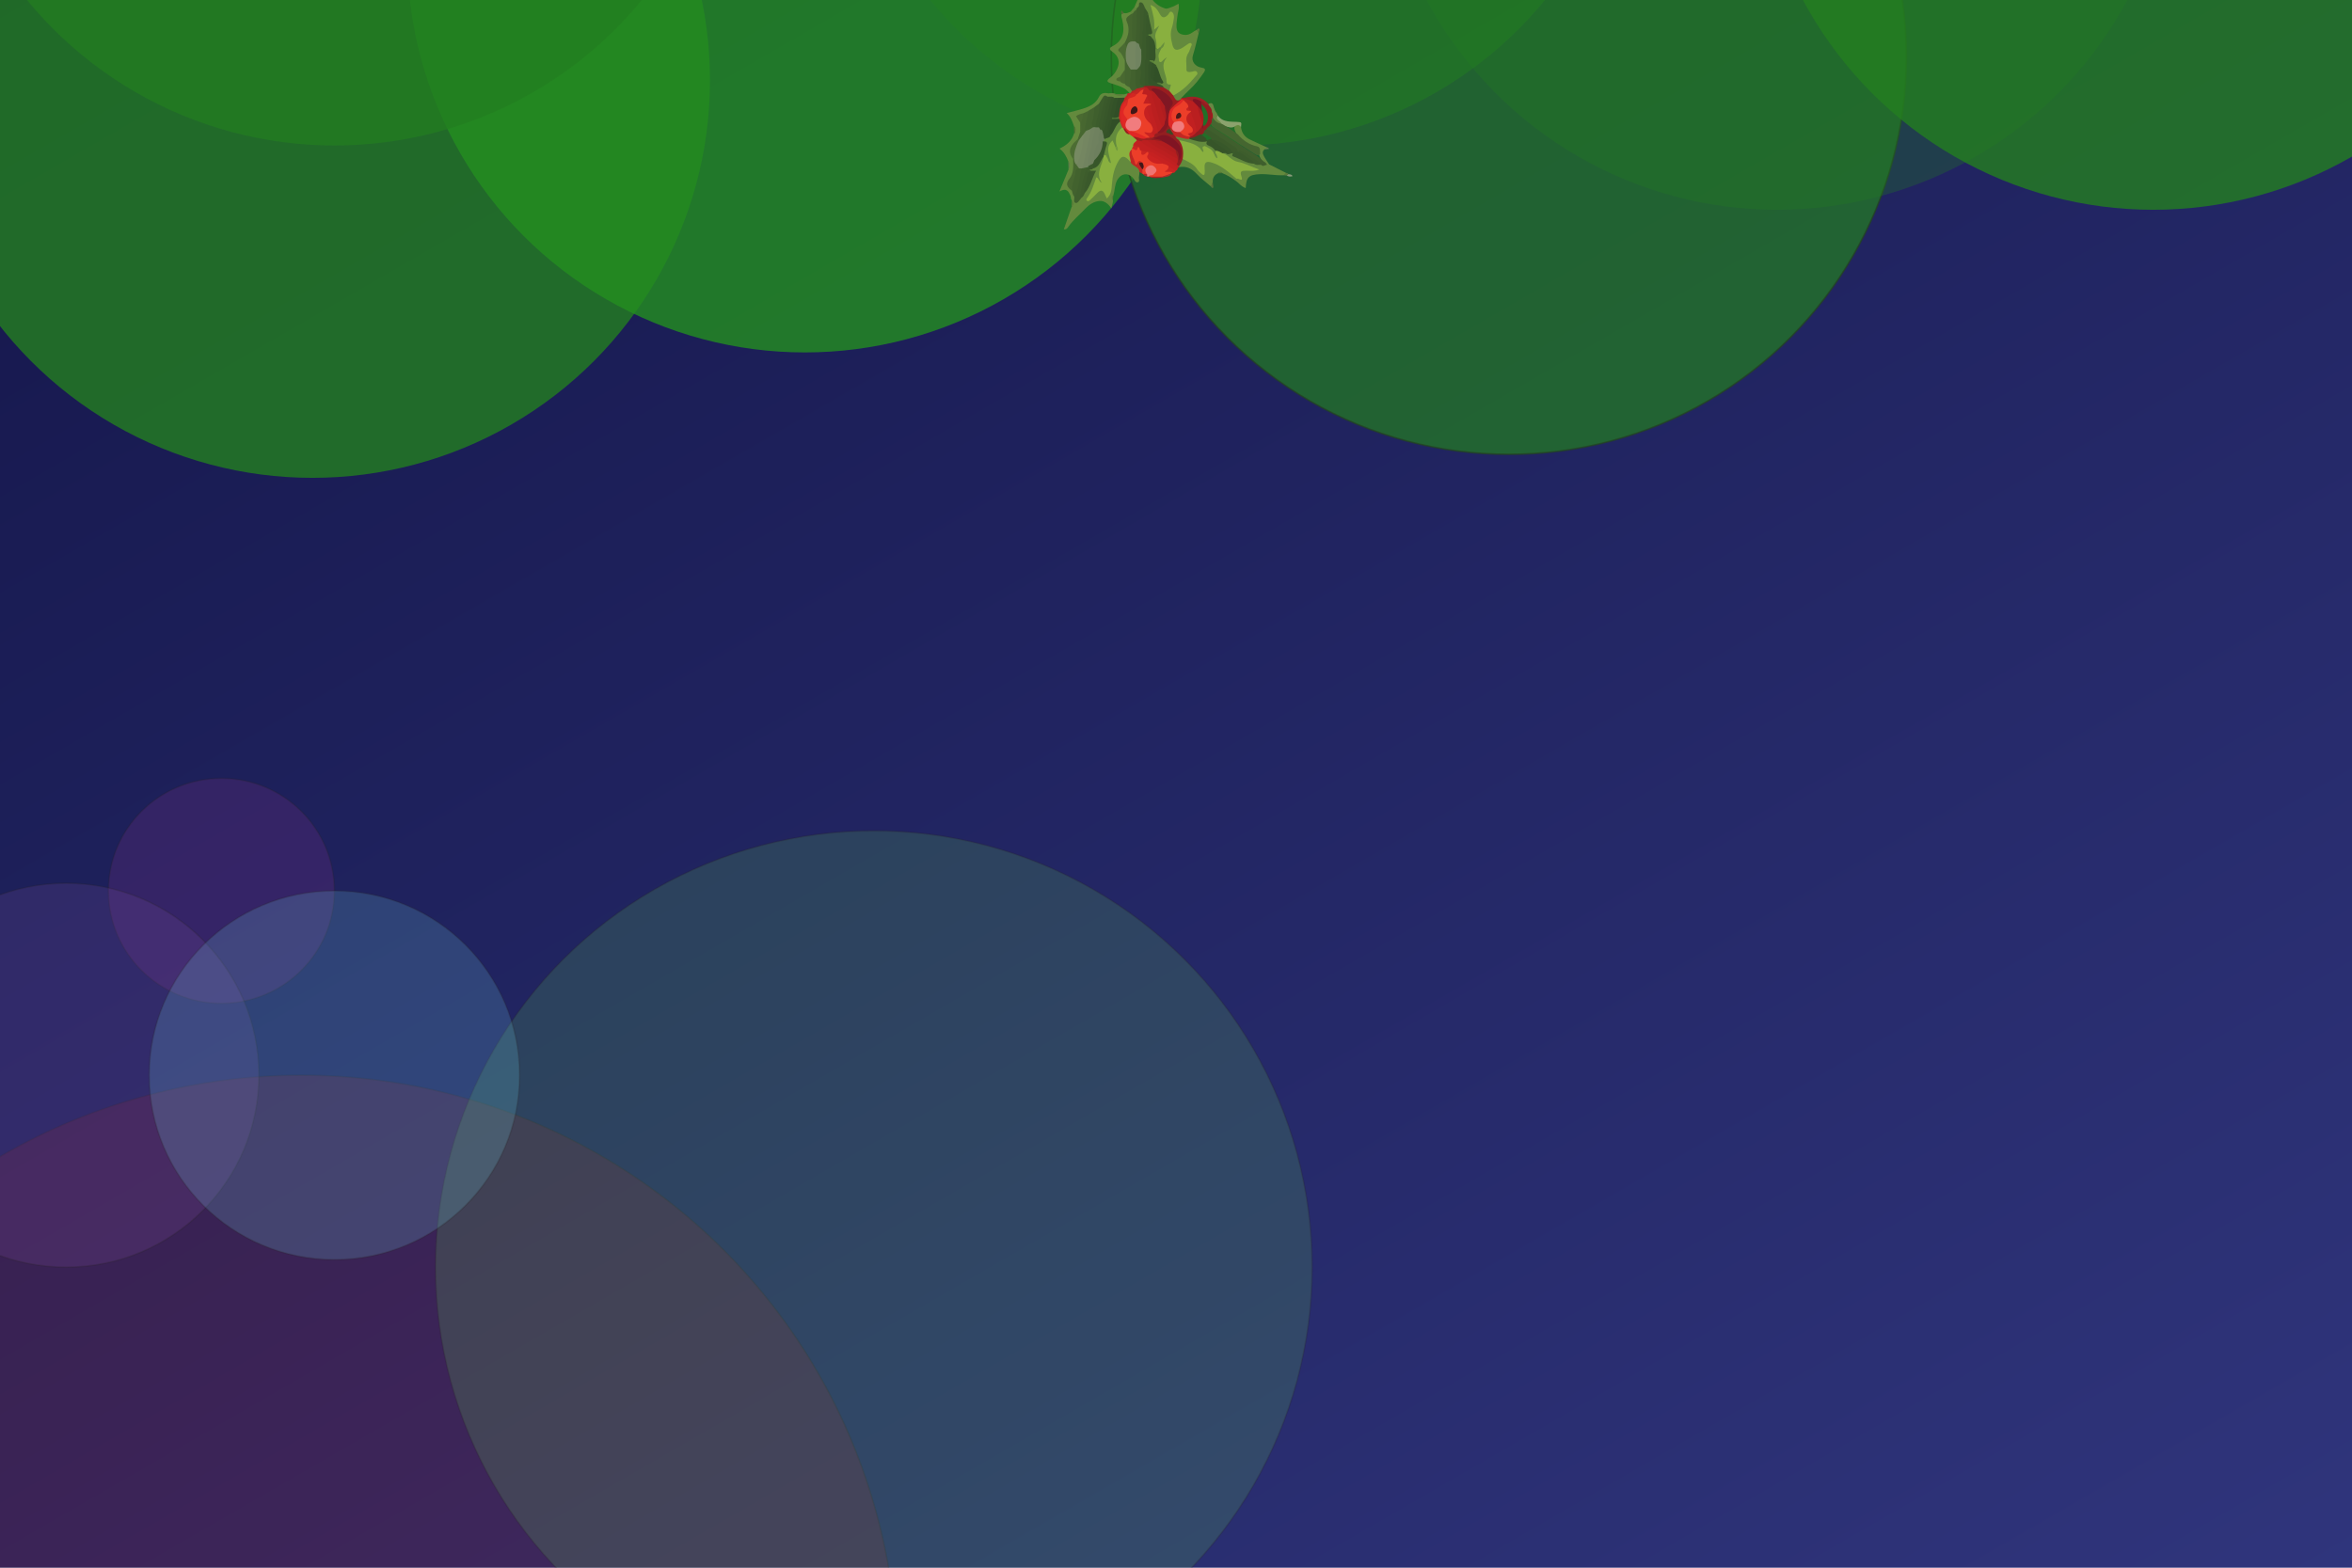 <?xml version="1.0" encoding="utf-8"?>
<!-- Generator: Adobe Illustrator 16.0.0, SVG Export Plug-In . SVG Version: 6.00 Build 0)  -->
<!DOCTYPE svg PUBLIC "-//W3C//DTD SVG 1.1 Basic//EN" "http://www.w3.org/Graphics/SVG/1.1/DTD/svg11-basic.dtd">
<svg version="1.1" baseProfile="basic" id="Calque_1"
	 xmlns="http://www.w3.org/2000/svg" xmlns:xlink="http://www.w3.org/1999/xlink" x="0px" y="0px" width="1500px" height="1000px"
	 viewBox="0 0 1500 1000" xml:space="preserve">
<linearGradient id="SVGID_1_" gradientUnits="userSpaceOnUse" x1="1264.514" y1="1512.351" x2="153.016" y2="-412.82">
	<stop  offset="0" style="stop-color:#353B86"/>
	<stop  offset="1" style="stop-color:#101142"/>
</linearGradient>
<rect x="-512.358" y="-28.668" fill="url(#SVGID_1_)" stroke="#231F20" stroke-miterlimit="10" width="2442.244" height="1156.865"/>
<ellipse opacity="0.2" fill="#9F1D21" stroke="#231F20" stroke-miterlimit="10" cx="192.12" cy="1064.413" rx="380.135" ry="378.543"/>
<ellipse opacity="0.2" fill="#953593" stroke="#231F20" stroke-miterlimit="10" cx="141.21" cy="568.24" rx="72.064" ry="71.762"/>
<ellipse opacity="0.2" fill="#7E52A0" stroke="#231F20" stroke-miterlimit="10" cx="42.143" cy="685.867" rx="122.975" ry="122.46"/>
<ellipse opacity="0.2" fill="#5CBA52" stroke="#231F20" stroke-miterlimit="10" cx="557.284" cy="808.325" rx="279.533" ry="278.364"/>
<ellipse opacity="0.2" fill="#6FCBDC" stroke="#231F20" stroke-miterlimit="10" cx="213.274" cy="685.868" rx="118.124" ry="117.628"/>
<circle opacity="0.8" fill="#237E20" cx="199.274" cy="51.287" r="253.525"/>
<circle opacity="0.8" fill="#238E20" cx="513.274" cy="-28.713" r="253.525"/>
<circle opacity="0.7" fill="#237E20" stroke="#234220" stroke-miterlimit="10" cx="962.274" cy="36.287" r="253.525"/>
<circle opacity="0.8" fill="#237E20" cx="1373.274" cy="-119.713" r="253.525"/>
<circle opacity="0.3" fill="#237E20" cx="1133.274" cy="-119.713" r="253.525"/>
<circle opacity="0.5" fill="#237E20" cx="789.274" cy="-160.713" r="253.525"/>
<circle opacity="0.7" fill="#237E20" cx="213.274" cy="-160.713" r="253.525"/>
<g>
	<path fill-rule="evenodd" clip-rule="evenodd" fill="#638A3D" d="M726.701,109.756c-0.111,1.113-0.145,2.241-0.355,3.335
		c-0.213,1.104,0.85,2.829-0.79,3.193c-1.318,0.295-1.915-1.37-2.646-2.323c-3.121-4.066-7.879-3.587-10.378,0.892
		c-1.754,3.143-1.468,6.705-2.553,9.961c-1.016,0.854-0.378,1.857-0.255,2.815c0.308,1.673-0.653,3.056-0.927,5.266
		c-2.085-2.98-4.473-4.919-7.536-4.705c-3.814,0.268-6.92,2.563-9.46,5.254c-3.453,3.657-7.379,6.874-10.334,11.012
		c-0.577,0.807-1.122,2.006-3.007,1.835c1.672-4.819,3.297-9.501,4.921-14.182c1.069-1.4,0.901-2.846,0.152-4.312
		c-0.777-0.798-0.434-1.92-0.81-2.822c-1.162-2.787-2.427-5.454-7.058-2.859c2.16-5.216,3.973-9.595,5.786-13.973
		c0.403-1.753,0.673-3.502-0.135-5.223c-1.187-2.977-2.568-5.829-5.62-8.121c4.638-2.161,8.058-5.129,9.403-9.923
		c0.648-1.503,0.807-2.989-0.168-4.431c-1.063-2.871-1.91-5.85-4.635-8.338c4.012-1.068,7.568-1.847,11.008-2.978
		c3.926-1.291,7.578-3.214,9.484-7.158c1.362-2.819,3.56-2.917,6.108-2.448c1.23,0.65,2.652-0.081,3.887,0.535
		c2.211,0.756,4.422,0.781,6.633,0.001c0.552-0.181,1.104-0.362,1.656-0.542c0.605,1.781-0.554,2.623-1.813,3.416
		c-1.334,0.518-2.73,0.464-4.124,0.443c-0.759-0.017-1.509-0.121-2.247-0.297c-1.186-0.413-2.433-0.476-3.667-0.602
		c-0.342-0.037-0.68-0.107-1.014-0.187c-3.345-0.598-2.881,3.189-4.821,4.201c-0.947,0.968-2.076,1.702-3.183,2.465
		c-1.253,0.821-2.472,1.697-3.771,2.45c-1.044,0.552-2.188,0.867-3.255,1.366c-3.618,1.489-3.618,1.489-1.692,5.573
		c0.121,0.352,0.199,0.71,0.256,1.078c0.142,1.51,0.135,3.021,0.045,4.532c-0.232,1.691-0.754,3.286-1.629,4.757
		c-0.25,0.422-0.46,0.926-0.836,1.205c-4.379,3.26-4.645,7.252-2.157,11.76c0.513,4.844-0.012,9.497-2.756,13.664
		c-1.727,2.624,0.343,4.134,1.576,5.912c0.778,1.229,1.196,2.607,1.655,3.97c0.334,0.867,0.128,1.92,0.776,2.698
		c1.292-0.353,1.814-1.415,2.632-2.112c0.987-0.948,1.616-2.141,2.255-3.326c3.156-3.754,3.954-8.702,6.544-12.785
		c-0.822,0.082-1.555,0.031-2.27-0.226c-0.515-0.251-0.873-0.612-0.868-1.229c0.512-0.807,1.41-1.071,2.154-1.554
		c2.149-1.034,3.693-2.605,4.721-4.799c0.441-0.944,0.743-2.504,2.5-1.914c0.973,1.811,0.085,3.469-0.686,4.953
		c-1.468,2.827-1.744,5.625-0.805,8.649c0.35,1.129,0.964,2.702-0.385,3.382c-1.299,0.655-1.498-1.322-2.716-1.871
		c-1.34,3.72-2.497,7.523-4.93,10.925c1.665,0.009,2.161-1.251,2.948-2.003c4.318-4.119,5.174-4.127,8.865,0.321
		c2.264-3.46,1.818-7.463,2.349-11.172c0.524-3.669,1.712-6.982,3.452-10.168c2.494-4.566,4.97-4.86,8.677-1.059
		c0.347,0.355,0.654,0.75,1.01,1.103c0.897,1.158,2.04,2.009,3.263,2.8C726.528,106.747,727.505,107.918,726.701,109.756z"/>
	<path fill-rule="evenodd" clip-rule="evenodd" fill="#638A3D" d="M723.427,4.678c0.752-1.756,1.503-3.512,2.255-5.268
		c0.514-2,0.561-3.996-0.033-5.99c-0.174-0.125-0.21-0.282-0.109-0.472c-0.534-1.523-0.194-3.097-0.264-4.646
		c0.129-0.751,0.416-1.284,1.323-0.961c2.424,3.563,5.059,7.005,7.211,10.726c2.163,3.738,5.344,6.098,9.224,7.324
		c1.409,0.445,3.365-0.635,5.009-1.199c1.143-0.393,2.178-1.095,3.572-1.82c0.721,3.128-0.632,5.908-0.815,8.758
		c-0.087,1.357-0.398,2.701-0.462,4.06c-0.11,2.378,0.007,5.135,2.187,6.252c2.405,1.231,5.301,1.185,7.78-0.638
		c0.892-0.656,1.884-1.174,2.83-1.754c1.063,0.305,0.997,1.324,1.322,2.095c-1.21,4.776-2.222,9.614-3.694,14.309
		c-1.151,3.671,1.533,7.11,5.569,7.703c2.078,0.306,2.874,1.005,1.416,3.136c-2.697,3.943-5.574,7.695-9.115,10.932
		c-1.8,1.646-3.454,3.451-5.175,5.184c0.136,0.378,0.107,0.742-0.083,1.096c-3.239,2.224-4.584,1.514-5.31-2.798
		c4.48-3.747,9.265-7.161,13.024-11.714c0.474-0.574,0.862-1.207,0.708-1.965c-0.716-0.668-1.49-0.338-2.209-0.318
		c-2.615,0.067-3.727-1.059-3.895-3.794c-0.235-3.831,0.155-7.435,1.894-10.878c0.384-0.759,0.716-1.574,0.831-2.857
		c-2.068,0.718-3.461,2.195-5.273,2.811c-3.334,1.135-5.323,0.23-6.266-3.172c-1.003-3.621-1.56-7.244-0.464-11.045
		c0.767-2.66,1.666-5.457,0.623-8.477c-2.349,0.521-3.834,4.075-6.652,1.76c-1.832-1.504-2.626-3.925-5.096-5.965
		c0.918,3.732,1.994,6.781,1.776,10.006c-0.057,0.848,0.119,1.475,1.257,1.056c2.175-0.8,2.327,0.665,1.523,1.843
		c-2.085,3.059-2.142,6.235-1.398,9.648c0.235,1.078,0.12,2.246-0.591,3.229c-0.298,0.224-0.63,0.294-0.993,0.212
		c-1.502-1.793-1.171-4.404-2.76-6.156c-0.536-0.893-1.504-1.433-1.967-2.387c-0.023-0.357,0.078-0.676,0.314-0.947
		c1.429-0.916,1.18-2.219,0.977-3.63c-0.407-2.831-1.289-5.535-1.991-8.286c-0.224-1.693-1.352-2.984-2.016-4.479
		c-0.826-0.502-0.459-3.691-2.618-1.139c-0.408,0.768-0.853,1.492-1.775,1.721C724.215,5.825,723.707,5.417,723.427,4.678z"/>
	<path fill-rule="evenodd" clip-rule="evenodd" fill="#638A3D" d="M716.771,8.367c1.562,0.364,2.905-0.35,4.29-0.866
		c0.479,0.447,0.573,1.004,0.463,1.619c-1.504,2.063-2.053,4.075-1.304,6.809c1.068,3.894,0.384,7.826-2.034,11.268
		c-0.694,0.871-1.312,1.828-2.103,2.604c-1.355,1.328-1.791,2.518-0.308,4.104c1.296,1.386,1.779,3.247,2.316,5.041
		c0.324,1.676,0.345,3.348-0.026,5.018c-0.683,1.933-1.618,3.717-3.082,5.184c0.359,0.883-3.696,0.629-0.55,2.216
		c1.015,0.548,2.059,1.03,3.06,1.596c1.074,0.77,2.203,1.464,3.229,2.305c0.749,0.729,1.463,1.479,1.585,2.593
		c-0.031,0.764-0.38,1.339-1.037,1.729c-0.36,0.088-0.681,0.008-0.96-0.237c-2.893-3.821-7.357-4.733-11.528-6.099
		c-2.535-0.83-3.631-1.535-0.852-3.584c2.016-1.484,3.521-3.492,4.57-5.793c1.94-4.258,0.887-8.168-3.073-10.865
		c-1.68-1.145-2.357-2.281-0.214-3.354c7.332-3.673,8.21-9.774,6.533-16.865c-0.286-1.209-0.785-2.356-0.517-3.632
		C715.586,8.582,715.866,7.86,716.771,8.367z"/>
	<path fill-rule="evenodd" clip-rule="evenodd" fill="#638A3D" d="M818.624,111.794c-5.07,0.204-10.065-0.919-15.16-0.69
		c-6.898,0.307-8.713,1.879-9.006,8.854c-2.82-0.886-4.401-3.375-6.685-4.858c-0.314-0.639,0.039-1.023,0.514-1.361
		c1.146-0.439,2.807-0.176,2.279-2.445c-0.534-2.301,1.16-3.036,3.082-3.232c1.975-0.203,3.963-0.036,6.262-0.097
		c-2.895-0.596-5.404-1.361-7.729-2.656c-1.283-0.714-2.491-1.761-4.139-0.966c-0.337,0.164-0.861,0.271-1.063,0.012
		c-2.099-2.689-5.879-3.531-7.447-6.791c0.587-0.535,1.294-0.586,2.032-0.517c1.503,0.643,3.154-0.215,4.657,0.444
		c3.729,3.893,8.805,4.868,13.667,6.301c1.283,0.436,2.648,0.394,3.956,0.669c1.229,0.441,2.467,0.288,3.706,0.03
		c0.648-0.052,1.284-0.028,1.852,0.35c3.585,1.812,7.171,3.622,10.757,5.433C820.693,111.835,819.108,111.259,818.624,111.794z"/>
	<path fill-rule="evenodd" clip-rule="evenodd" fill="#638B3D" d="M788.67,114.129c-0.299,0.323-0.598,0.646-0.896,0.971
		c-2.581-1.83-5.26-3.486-8.217-4.651c-1.001-0.686-1.974-0.689-2.911,0.125c-2.444,1.204-3.411,3.21-3.179,5.865
		c-0.73,0.6,0.6,2.534-1.469,2.267c-2.944-2.565-6.156-4.89-8.766-7.761c-3.163-3.481-6.711-5.14-11.357-4.35
		c-0.235-0.29-0.319-0.619-0.258-0.987c0.668-1.636,1.121-3.4,2.652-4.533c3.614,0.439,6.405,2.356,8.779,4.975
		c1.153,1.273,2.053,2.797,3.654,3.614c1.054-0.612,0.568-1.554,0.587-2.348c0.101-4.31,1.883-5.524,5.925-4.375
		c5.823,1.657,10.158,5.571,14.661,9.258C788.448,112.667,788.931,113.271,788.67,114.129z"/>
	<path fill-rule="evenodd" clip-rule="evenodd" fill="#EC3E29" d="M748.062,110.313c-0.196,0.085-0.401,0.135-0.615,0.149
		c-2.094,1.311-4.391,2.079-6.801,2.555c-2.555-0.18-5.142,0.408-7.667-0.35l-0.298,0.01l-0.296-0.029
		c-0.27-1.485,1.1-1.37,1.836-1.835c1.072-0.677,2.295-1.283,1.721-2.843c-0.384-1.042-1.337-1.49-2.427-1.243
		c-1.446,0.33-2.004,1.344-1.801,2.787c0.069,0.489,0.192,0.973,0.129,1.473c-0.759,1.224-1.792-0.031-2.653,0.291
		c-0.203-0.152-0.405-0.304-0.607-0.455c-0.152-0.708-0.561-1.334-0.659-2.056c-0.109-1.42,0.937-2.909-0.258-4.257
		c-0.868-0.732-1.29,0.063-1.849,0.504c-1.246,0.982-2.208,0.392-2.638-0.815c-0.985-2.771-2.848-5.359-2.052-8.563
		c0.083-0.325,0.223-0.629,0.406-0.909c1.086-1.121,2.864,0.469,3.871-0.989c0.296-0.152,0.609-0.22,0.941-0.212
		c1.206,0.478,1.063,1.949,1.966,2.647c0.861,2.333,2.257,0.354,3.403,0.415c0.357,0.024,0.663,0.157,0.917,0.41
		c0.263,0.479,0.322,0.992,0.277,1.523c-0.188,3.406,2.3,4.223,4.836,4.854c1.291,0.321,2.676,0.026,4.015,0.205
		c1.531,0.362,3.13,0.605,3.908,2.261c0.541,2.087-0.639,3.136-2.49,3.692C745.007,109.117,746.793,107.674,748.062,110.313z"/>
	<path fill-rule="evenodd" clip-rule="evenodd" fill="#638A3E" d="M809.402,104.84c-0.444,0.103-0.888,0.204-1.331,0.306
		c-0.984-0.677-2.141-1.125-2.863-2.151c-1.069-1.442-1.911-2.998-2.359-4.749c0.008-2.629-1.331-3.868-3.842-4.715
		c-4.18-1.411-7.948-3.65-10.216-7.731c-0.815-1.751-2.122-3.393-1.242-5.525c1.775-1.75,3.171-1.848,3.902,0.905
		c0.491,3.5,2.271,6.15,5.437,7.7c3.687,1.805,7.454,3.442,11.187,5.152c0.34,1.394-0.93,0.779-1.419,1.138
		c-2.126,1.449-1.222,3.231-0.373,4.831C807.179,101.69,808.351,103.233,809.402,104.84z"/>
	<path fill-rule="evenodd" clip-rule="evenodd" fill="#C12021" d="M732.348,96.918c-0.241-0.004-0.483-0.006-0.724-0.007
		c-1.473,0.848-2.696,0.432-3.771-0.743c-1.366-0.182-0.858-1.595-1.485-2.262c-1.155-0.847-2.853-0.238-3.879-1.442
		c-0.183-1.814,1.067-2.637,2.367-3.429c1.191-0.351,2.2,0.13,3.19,0.698c5.816,4.201,12.276,7.328,18.428,10.97
		c1.488,0.881,3.042,1.644,4.247,2.927c0.578,0.681,1.065,1.412,1.22,2.316c-0.033,0.215-0.056,0.431-0.066,0.648
		c-0.271,0.271-0.542,0.54-0.813,0.81c-3.647-0.98-6.372-3.643-9.647-5.31C738.314,100.518,735.278,98.806,732.348,96.918z"/>
	<path fill-rule="evenodd" clip-rule="evenodd" fill="#C62121" d="M732.348,96.918c3.08-0.081,5.151,2.105,7.59,3.43
		c3.863,2.098,7.872,3.987,11.124,7.057c0.106,0.896-0.594,1.222-1.164,1.639c-2.469,0.297-3.535-1.536-4.758-3.132
		c-1.046-1.028-2.449-1.17-3.77-1.513c-2.952-2.095-6.805-2.831-9.042-6.004C732.335,97.903,732.342,97.412,732.348,96.918z"/>
	<path fill-rule="evenodd" clip-rule="evenodd" fill="#8BA26D" d="M791.451,81.179c-0.923-1.548-2.12-1.806-3.595-0.767
		c-2.362,1.822-4.721,0.417-7.084,0.003c-0.778-0.253-1.506-0.615-2.193-1.06c-1.103-0.826-2.186-1.72-2.796-2.963
		c-0.523-1.067-1.231-2.395,0.853-2.738c3.479,4.857,8.881,3.705,13.684,4.214c1.014,0.108,1.228,0.263,1.359,1.048
		C791.603,79.67,791.526,80.424,791.451,81.179z"/>
	<path fill-rule="evenodd" clip-rule="evenodd" fill="#EF7472" d="M731.54,111.233c-1.52-1.991-1.631-3.833,0.711-5.257
		c2.001-1.215,3.616-0.308,4.789,1.316c1.337,1.851-0.281,2.855-1.399,3.995c-0.918,0.938-2.555,0.01-3.258,1.36
		c-0.257-0.012-0.515-0.022-0.772-0.034C731.196,112.173,731.183,111.712,731.54,111.233z"/>
	<path fill-rule="evenodd" clip-rule="evenodd" fill="#BE2723" d="M728.582,108.06c0,0.921,0,1.841,0,2.762
		c-0.627-0.354-1.255-0.708-1.882-1.064c-0.203-3.551-4.354-3.562-5.566-6.208c-0.566-1.593-1.849-2.938-1.704-4.773
		c0.127-1.604,0.17-3.297,2.397-3.46c-0.849,3.238,1.591,5.718,2.037,8.672c0.158,1.051,0.956,1.431,1.507,0.032
		c0.878-2.229,2.049-1.221,3.21-0.28C727.365,105.18,728.47,106.621,728.582,108.06z"/>
	<path fill-rule="evenodd" clip-rule="evenodd" fill="#698743" d="M776.636,73.655c-1.91,2.904,1.769,3.364,2.28,5.21
		c-3.263,1.161-4.498-1.233-5.896-3.351c-0.382-1.2-0.416-2.481-0.819-3.68c-0.181-1.72-1.287-3.079-1.83-4.66
		c-0.062-0.359,0.054-0.657,0.314-0.903c1.533-0.762,2.682-0.787,3.228,1.256c0.437,1.629,0.84,3.328,2.063,4.629
		C776.196,72.656,776.416,73.155,776.636,73.655z"/>
	<path fill-rule="evenodd" clip-rule="evenodd" fill="#9D2224" d="M770.686,66.271c-0.026,0.192-0.031,0.385-0.015,0.577
		c0.235,1.422-0.722,0.964-1.298,0.725c-1.259-0.522-2.108-1.742-3.465-2.132c-1.743-0.315-3.306-2.565-5.269-0.468
		c-2.141,0.409-3.937-1.15-6.026-1.036c-0.353-0.083-0.681-0.22-0.986-0.412c-0.113-0.14-0.224-0.28-0.335-0.421
		c0.063-0.23,0.117-0.464,0.166-0.697c1.646,0.181,3.191-0.402,4.784-0.604C763.114,61.187,767.323,62.594,770.686,66.271z"/>
	<path fill-rule="evenodd" clip-rule="evenodd" fill="#CA2423" d="M745.14,105.912c1.586,1.044,3.172,2.088,4.758,3.132
		c-0.465,0.635-0.857,1.375-1.836,1.27c-1.51-1.324-3.392-0.236-5.345-0.898C744.19,108.59,745.479,107.722,745.14,105.912z"/>
	<path fill-rule="evenodd" clip-rule="evenodd" fill="#C42523" d="M720.311,59.345c0.236,0.023,0.473,0.03,0.711,0.021
		c0.282-0.245,0.583-0.285,0.906-0.085c0.374,2.15-2.019,2.517-2.604,4.052c-0.549,0.688-1.133,1.333-2.016,1.601
		c-0.371,0.013-0.677-0.125-0.93-0.393c-0.496-1.081,0.383-1.593,0.929-2.243c0.658-0.883,1.771-1.476,1.765-2.779
		C719.485,59.46,719.897,59.403,720.311,59.345z"/>
	<path fill-rule="evenodd" clip-rule="evenodd" fill="#5F863B" d="M721.117,9.144c-0.019-0.548-0.038-1.095-0.056-1.644
		c0.789-0.94,1.578-1.881,2.366-2.822c0.48,0.247,0.959,0.494,1.439,0.741c0.247,0.239,0.338,0.524,0.251,0.86
		c-0.517,1.041-1.393,1.766-2.222,2.535C722.351,9.178,721.808,9.57,721.117,9.144z"/>
	<path fill-rule="evenodd" clip-rule="evenodd" fill="#AE2829" d="M741.359,112.659c2.029-0.732,4.058-1.464,6.087-2.196
		c-1.296,2.529-3.896,2.191-6.081,2.767c-0.256-0.123-0.341-0.249-0.259-0.377C741.19,112.723,741.273,112.659,741.359,112.659z"/>
	<path fill-rule="evenodd" clip-rule="evenodd" fill="#A72123" d="M741.359,112.659c-0.003,0.19,0,0.381,0.006,0.57
		c-2.826,0.26-5.681,0.955-8.388-0.562C735.771,112.665,738.565,112.662,741.359,112.659z"/>
	<path fill-rule="evenodd" clip-rule="evenodd" fill="#597E38" d="M717.417,60.06c-2.211,1.431-4.469,1.183-6.749,0.192
		c0.266-0.392,0.599-0.461,0.999-0.207C713.583,60.051,715.5,60.055,717.417,60.06z"/>
	<path fill-rule="evenodd" clip-rule="evenodd" fill="#607C47" d="M725.649-6.58c1.125,1.991,1.088,3.987,0.033,5.99
		C725.671-2.586,725.66-4.583,725.649-6.58z"/>
	<path fill-rule="evenodd" clip-rule="evenodd" fill="#899B7A" d="M821.667,111.085c0.88,0.253,2.007-0.104,2.669,1.283
		c-1.306,0.391-2.462,0.383-3.603-0.335C820.833,111.508,821.15,111.2,821.667,111.085z"/>
	<path fill-rule="evenodd" clip-rule="evenodd" fill="#527333" d="M684.931,80.446c1.642,1.222,0.808,2.898,0.799,4.421
		c0,0.056-0.191,0.156-0.292,0.155c-0.113,0-0.226-0.093-0.339-0.146C685.043,83.4,684.987,81.922,684.931,80.446z"/>
	<path fill-rule="evenodd" clip-rule="evenodd" fill="#597D38" d="M683.532,127.797c1.536,1.493,1.205,2.921-0.152,4.312
		C683.431,130.672,683.481,129.235,683.532,127.797z"/>
	<path fill-rule="evenodd" clip-rule="evenodd" fill="#607C48" d="M681.315,102.92c1.33,1.707,1.146,3.454,0.135,5.223
		C681.406,106.402,681.36,104.662,681.315,102.92z"/>
	<path fill-rule="evenodd" clip-rule="evenodd" fill="#5E7A46" d="M726.6-12.659c-0.329,0.278-0.657,0.556-0.986,0.833
		c-0.213,0.336-0.424,0.334-0.632-0.004c-0.198-0.924-0.397-1.848-0.63-2.934C725.978-14.755,726.219-13.634,726.6-12.659z"/>
	<path fill-rule="evenodd" clip-rule="evenodd" fill="#58793B" d="M764.458,21.144c-0.44-0.698-0.881-1.397-1.322-2.095
		c0.562-0.404,1.369-1.337,1.769-0.607C765.249,19.074,764.644,20.223,764.458,21.144z"/>
	<path fill-rule="evenodd" clip-rule="evenodd" fill="#648741" d="M711.667,60.045c-0.333,0.068-0.667,0.137-0.999,0.206
		c-1.245-0.305-2.682,0.386-3.771-0.728C708.511,59.471,710.155,59.151,711.667,60.045z"/>
	<path fill-rule="evenodd" clip-rule="evenodd" fill="#56753B" d="M771.998,118.706c1.059-0.387,0.654-1.722,1.469-2.267
		c0.1,0.709,0.231,1.415,0.287,2.127c0.042,0.529,0.335,1.366-0.56,1.311C772.772,119.849,772.396,119.118,771.998,118.706z"/>
	<path fill-rule="evenodd" clip-rule="evenodd" fill="#617D48" d="M724.981-11.83c0.211,0.002,0.422,0.004,0.632,0.004
		c-0.024,1.591-0.049,3.182-0.074,4.773C724.508-8.545,724.924-10.208,724.981-11.83z"/>
	<path fill-rule="evenodd" clip-rule="evenodd" fill="#58783B" d="M821.667,111.085c-0.312,0.316-0.623,0.632-0.934,0.948
		c-0.703-0.08-1.406-0.16-2.109-0.239c0.512-0.507,1.023-1.014,1.535-1.521C820.744,110.392,821.396,110.384,821.667,111.085z"/>
	<path fill-rule="evenodd" clip-rule="evenodd" fill="#547634" d="M776.646,110.574c0.926-1.087,1.88-1.512,2.911-0.125
		C778.587,110.491,777.616,110.533,776.646,110.574z"/>
	<path fill-rule="evenodd" clip-rule="evenodd" fill="#B02829" d="M731.54,111.233c0.024,0.46,0.047,0.92,0.071,1.381
		c-0.943-0.196-1.81-0.535-2.421-1.335C729.954,110.251,730.758,111.326,731.54,111.233z"/>
	<path fill-rule="evenodd" clip-rule="evenodd" fill="#506D36" d="M716.771,8.367c-0.514,0.262-1.028,0.523-1.542,0.786
		c-0.157-0.791-0.526-1.575,0.061-2.639C715.833,7.192,716.302,7.78,716.771,8.367z"/>
	<path fill-rule="evenodd" clip-rule="evenodd" fill="#637B50" d="M806.655,95.169c0.473-0.379,0.946-0.758,1.419-1.138
		c0.603,0.094,1.075,0.338,1.181,1.012C808.389,95.085,807.522,95.127,806.655,95.169z"/>
	<path fill-rule="evenodd" clip-rule="evenodd" fill="#597A3B" d="M709.723,127.629c-0.68-1.009-1.263-2.008,0.255-2.815
		C709.893,125.751,709.808,126.691,709.723,127.629z"/>
	<path fill-rule="evenodd" clip-rule="evenodd" fill="#89B03F" d="M721.826,95.316c-3.085,2.505-0.665,5.474-0.693,8.235
		c-0.66-0.729-1.255-1.528-1.991-2.167c-2.439-2.116-3.918-1.776-5.653,1.028c-2.961,4.784-4.021,10.063-4.39,15.578
		c-0.205,3.061-0.437,6.185-3.224,8.626c-0.485-1.044-0.902-1.882-1.27-2.743c-1.177-2.756-2.741-2.904-4.765-0.804
		c-1.555,1.612-3.172,3.166-4.804,4.701c-0.555,0.521-1.312,0.904-1.967,0.207c-0.529-0.563-0.057-1.219,0.281-1.678
		c2.903-3.947,4.202-8.632,5.823-13.228c1.839,0.684,1.495,2.744,3.471,3.498c-4.221-6.066,0.444-11.17,1.183-16.697
		c-0.182-0.327-0.193-0.656-0.005-0.986c2.54-1.571,2.409,0.877,3.445,2.302c-1.549-3.022-1.944-5.842-0.724-8.758
		c0.588-1.405,1.174-3.104,2.866-3.037c1.609,0.064,1.822,1.769,2.041,3.141c0.059,0.367,0.227,0.708,0.392,1.042
		c0.257,0.502,0.231,1.078,0.443,1.689c-0.095-0.961-0.356-1.777-0.727-2.568c-1.352-5.753-0.308-9.018,3.762-11.793
		c0.588-0.056,1.056,0.199,1.471,0.577c1.165,1.367,1.977,3.104,3.864,3.729c0.964,0.311,1.725,0.948,2.518,1.539
		c0.851,0.745,2.135,1.184,1.936,2.686c-0.719,1.049-2.131,1.546-2.375,2.974c0.191,0.247,0.301,0.525,0.317,0.839
		c-0.073,0.69-0.68,0.978-1.074,1.427C721.903,94.883,721.854,95.097,721.826,95.316z"/>
	<path fill-rule="evenodd" clip-rule="evenodd" fill="#3F5F2D" d="M689.652,126.166c-0.119,0.21-0.195,0.467-0.364,0.622
		c-1.114,1.014-1.957,3.156-3.512,2.599c-1.384-0.495-0.42-2.601-0.657-3.972c1.191-5.971,2.32-11.955,4.024-17.813
		c0.225-0.347,0.521-0.616,0.88-0.82c1.114-0.482,2.234-0.949,3.426-0.22c-0.624,5.029-2.103,9.882-3.134,14.828
		C689.985,122.973,689.715,124.551,689.652,126.166z"/>
	<path fill-rule="evenodd" clip-rule="evenodd" fill="#42622E" d="M689.629,107.477c-1.102,6.08-1.353,12.374-4.51,17.938
		c-0.986-1.046-1.156-2.423-1.513-3.725c-2.008-4.044,0.782-7.585,1.214-11.371c0.206-1.8,0.937-3.332,3.054-3.596
		C688.565,106.728,689.184,106.902,689.629,107.477z"/>
	<path fill-rule="evenodd" clip-rule="evenodd" fill="#43632F" d="M694.126,70.674c1.248-0.761,2.494-1.521,3.741-2.281
		c1.468,1.579,0.933,3.436,0.687,5.23c-0.332,2.419-1.175,4.766-1.017,7.255c-0.148,1.508-1.403,1.874-2.488,2.424
		c-0.964,0.376-1.93,0.769-2.984,0.32c-2.172-3.185,0.15-6.158,0.464-9.223C692.669,73.03,693.365,71.819,694.126,70.674z"/>
	<path fill-rule="evenodd" clip-rule="evenodd" fill="#37562A" d="M703.936,99.192c-0.038,0.227-0.073,0.454-0.107,0.682
		c-2.094,2.646-2.591,6.704-6.698,7.566c-0.842-0.742-0.868-1.716-0.782-2.723c0.146-0.954,0.516-1.826,0.998-2.654
		c3.137-3.537,4.453-7.969,6.009-12.29c0.354-0.186,0.728-0.285,1.126-0.31c1.673,0.119,2.618,1.073,2.119,2.652
		C705.843,94.512,705.678,97.16,703.936,99.192z"/>
	<path fill-rule="evenodd" clip-rule="evenodd" fill="#476730" d="M688.157,107.393c-1.087,0.074-2.068,0.519-2.158,1.649
		c-0.344,4.308-2.556,8.253-2.393,12.646c-2.764-2.123-4.5-4.048-1.541-7.741c2.813-3.512,2.431-8.178,2.34-12.532
		c0.283-0.226,0.579-0.246,0.891-0.064c0.822,1.028,0.995,2.41,1.865,3.413C687.646,105.582,688.608,106.223,688.157,107.393z"/>
	<path fill-rule="evenodd" clip-rule="evenodd" fill="#476730" d="M694.126,70.674c-0.628,3.247-1.214,6.503-1.906,9.738
		c-0.237,1.11-0.671,2.156,0.458,3.02c0.378,1.646-1.109,2.308-1.78,3.403c-0.868,1.027-1.419,2.381-2.872,2.81
		c-0.551-0.107-1.023-0.269-0.651-0.985c0.508-1.503,1.017-3.005,1.526-4.508c0.578-1.744,0.576-3.487,0-5.23
		c-0.007-0.254-0.015-0.508-0.022-0.761c0.334-2.159,0.137-4.516,2.242-6.015C692.122,71.655,693.125,71.165,694.126,70.674z"/>
	<path fill-rule="evenodd" clip-rule="evenodd" fill="#38572A" d="M706.873,61.678c1.275,0.137,2.682-0.43,3.768,0.709
		c-0.086,0.176-0.172,0.351-0.253,0.527c-2.73,5.432-2.856,11.565-4.64,17.254c-0.483,1.544-0.538,3.295-2.652,3.592
		c-0.671-0.123-1.074-0.548-1.315-1.159C702.667,75.431,703.435,68.229,706.873,61.678z"/>
	<path fill-rule="evenodd" clip-rule="evenodd" fill="#3A592B" d="M695.621,108.925c0.978,0,1.956,0,3.411,0
		c-2.69,4.853-3.598,10.172-7.183,14.215c-1.554-0.041-1.462-1.249-1.242-2.134c0.928-3.716,1.051-7.647,2.891-11.127
		C694,109.105,694.914,109.246,695.621,108.925z"/>
	<path fill-rule="evenodd" clip-rule="evenodd" fill="#3A592B" d="M706.873,61.678c-1.501,6.997-3.001,13.994-4.502,20.99
		c-0.376,0.246-0.754,0.249-1.137,0.011c-0.696-0.538-1.041-1.273-1.196-2.119c0.397-5.907,1.971-11.574,3.631-17.214
		c0.312-1.059,0.66-2.616,2.491-1.701C706.398,61.633,706.636,61.645,706.873,61.678z"/>
	<path fill-rule="evenodd" clip-rule="evenodd" fill="#3C5C2C" d="M706.16,61.645c-1.045,0.055-1.48,0.713-1.671,1.648
		c-1.219,5.985-3.148,11.825-3.646,17.957c-0.667,0.612-1.396,0.554-2.153,0.2c-0.305-0.252-0.512-0.569-0.625-0.949
		c0.176-4.933,1.82-9.583,2.791-14.364c0.752-1.219,1.523-2.425,2.252-3.657C703.867,61.196,704.686,60.256,706.16,61.645z"/>
	<path fill-rule="evenodd" clip-rule="evenodd" fill="#314E27" d="M717.307,62.297c-0.268,0.775-0.535,1.55-0.803,2.325
		c-0.771,3.401-1.612,6.784-2.655,10.119c-1.16,1.206-2.461,1.531-3.958,0.638c-0.35-4.625,0.786-8.909,2.982-12.949
		C714.351,62.385,715.829,62.341,717.307,62.297z"/>
	<path fill-rule="evenodd" clip-rule="evenodd" fill="#3D5C2C" d="M694.128,109.667c-0.917,3.83-1.822,7.664-2.761,11.489
		c-0.19,0.775-0.252,1.461,0.482,1.983c-0.534,1.152-0.914,2.417-2.198,3.025c-0.319-0.143-0.93-0.335-0.916-0.421
		c1.088-6.46,1.85-13.004,4.64-19.049c0.297-0.21,0.602-0.224,0.916-0.041c0.305,0.426,0.406,0.889,0.243,1.393
		C694.626,108.641,693.784,109.005,694.128,109.667z"/>
	<path fill-rule="evenodd" clip-rule="evenodd" fill="#3F5F2D" d="M700.855,66.137c1.068,4.51-1.513,8.486-1.877,12.788
		c-0.061,0.725-0.216,1.44-0.327,2.161c-0.48,0.461-0.982,0.53-1.512,0.082c-1.964-2.095-0.092-4.226,0.149-6.244
		c0.26-2.176,0.644-4.326,0.579-6.531C698.863,67.641,699.859,66.889,700.855,66.137z"/>
	<path fill-rule="evenodd" clip-rule="evenodd" fill="#335228" d="M712.873,62.43c-0.705,4.31-1.551,8.587-3,12.721
		c-0.363,0.267-0.763,0.345-1.2,0.235c-0.57-0.324-1.04-0.847-1.005-1.452c0.228-4.019,0.594-8.018,2.944-11.498l0.028-0.049
		C711.385,62.401,712.129,62.417,712.873,62.43z"/>
	<path fill-rule="evenodd" clip-rule="evenodd" fill="#4C6D33" d="M687.375,88.66c0.235,0.248,0.47,0.496,0.706,0.744
		c-0.234,4.202-1.632,8.11-3.038,12.016c-0.212-0.003-0.425-0.005-0.637-0.004C680.146,95.942,683.387,92.213,687.375,88.66z"/>
	<path fill-rule="evenodd" clip-rule="evenodd" fill="#4A6A31" d="M691.12,72.146c-1.248,1.818-0.15,4.51-2.242,6.015
		c-0.878-1.333-1.757-2.666-2.657-4.031C687.738,72.87,689.469,72.606,691.12,72.146z"/>
	<path fill-rule="evenodd" clip-rule="evenodd" fill="#3A592B" d="M694.125,108.155c-0.018-0.535-0.036-1.072-0.054-1.608
		c-0.186-0.307-0.19-0.62-0.043-0.942c0.799-0.947,1.707-1.643,3.055-1.3c0.016,1.045,0.031,2.09,0.046,3.136
		c-0.532,0.841-1.392,0.713-2.198,0.742C694.652,108.476,694.384,108.466,694.125,108.155z"/>
	<path fill-rule="evenodd" clip-rule="evenodd" fill="#4A6A31" d="M688.901,78.921c1.141,1.743,1.142,3.487-0.001,5.23
		C688.9,82.408,688.9,80.665,688.901,78.921z"/>
	<path fill-rule="evenodd" clip-rule="evenodd" fill="#3F5F2D" d="M694.125,108.155c0.269,0.009,0.537,0.018,0.806,0.027
		c0.23,0.248,0.46,0.495,0.69,0.743c-0.326,0.594-0.884,0.719-1.493,0.742C691.596,109.168,694.565,108.659,694.125,108.155z"/>
	<path fill-rule="evenodd" clip-rule="evenodd" fill="#89B03F" d="M737.586,30.918c-0.013-1.984,0.12-3.943-0.519-5.917
		c-1.064-3.292,0.945-5.845,2.283-8.687c-0.897,0.707-1.795,1.415-3.336,2.631c0.692-5.734-0.792-10.526-2.317-15.78
		c3.437,1.09,4.703,3.507,5.91,5.683c1.586,2.859,3.12,2.699,5.168,0.709c0.804-0.782,1.197-2.803,2.622-1.897
		c1.151,0.732,1.485,2.538,1.234,4.073c-0.317,1.953-0.568,3.953-1.213,5.807c-1.303,3.742-0.639,7.367,0.3,10.989
		c0.86,3.32,2.287,3.966,5.489,2.427c1.438-0.691,2.676-1.789,4.045-2.637c0.714-0.442,1.556-1.262,2.349-0.718
		c0.926,0.635,0.176,1.565-0.141,2.349c-0.513,1.269-0.803,2.689-1.564,3.783c-2.28,3.28-0.981,6.98-1.25,10.443
		c-0.171,2.203,2.201,1.871,3.78,1.496c1.112-0.264,2.22-0.836,3.009,0.404c0.733,1.156-0.4,1.875-0.965,2.563
		c-4.026,4.906-8.451,9.378-14.208,12.295c-1.729-0.305-2.542-1.504-2.996-3.057c-0.053-1.414-0.352-2.609-0.989-4.031
		c-2.002-4.473-3.628-9.242-2.702-14.182c-1.686,1.283-2.895,0.715-3.364-1.719c-0.502-2.606-0.003-4.954,1.705-7.013
		c0.275-0.376,0.739-0.595,0.91-1.066c-0.199,0.269-0.448,0.487-0.696,0.731C739.312,31.014,738.679,32.856,737.586,30.918z"/>
	<path fill-rule="evenodd" clip-rule="evenodd" fill="#638A3D" d="M740.636,30.942c-0.982,1.994-2.334,3.893-1.573,6.324
		c0.243,0.777-0.337,1.94,0.765,2.283c1.006,0.314,1.444-0.771,2.083-1.304c0.654-0.545,1.261-1.147,2.369-1.651
		c-4.398,4.607-1.246,9.279-0.392,13.821c0.197,1.047-0.75,3.784,2.561,3.503c0.815-0.069-0.7,2.646-0.637,4.151
		c-1.908,0.765-2.876-0.745-4.085-1.677c-0.617-0.79-1.467-1.372-2.03-2.215c-0.089-0.535,0.148-0.969,0.425-1.391
		c-0.268-3.611-1.882-6.763-3.372-9.951c-0.401-1.101-1.672-1.699-1.746-2.992c0.064-0.528,0.326-0.969,0.605-1.4
		c1.123-2.391-0.769-5.316,1.334-7.525c0.215,0,0.43,0,0.645,0c1.149,0.935,1.443-0.74,2.284-0.749
		C740.568,29.987,740.856,30.212,740.636,30.942z"/>
	<path fill-rule="evenodd" clip-rule="evenodd" fill="#3A5A2B" d="M732.391,21.931c-0.018,0.243-0.02,0.486-0.005,0.73
		c-0.957,5.093-0.031,10.304-0.951,15.403c-0.446,4.074-0.108,8.158-0.214,12.234c-0.039,1.479,0.083,2.979-0.646,4.356
		c-0.262,0.39-0.622,0.644-1.075,0.766c-3.536-0.114-3.514-2.706-3.236-5.079c0.323-2.754,0.467-5.461-0.006-8.191
		c0.526-3.451,0.564-6.928,0.525-10.409c0.758-3.565,0.493-7.25,1.238-10.817c0.673-1.178,1.673-1.053,2.736-0.688
		C731.522,20.585,732.15,21.073,732.391,21.931z"/>
	<path fill-rule="evenodd" clip-rule="evenodd" fill="#3D5C2C" d="M728.62,20.418c0.153,3.783-0.082,7.539-0.757,11.266
		c-2.256-0.559-2.094-2.537-2.476-4.201c1.03-7.834,0.283-15.738,0.935-23.588c0.101-0.961-0.07-2.498,1.083-2.436
		c1.67,0.09,2.038,1.919,2.675,3.234c0.368,3.53,0.441,7.07,0.269,10.613C730.26,17.161,729.915,18.958,728.62,20.418z"/>
	<path fill-rule="evenodd" clip-rule="evenodd" fill="#991D1F" d="M729.399,54.928c0.243-0.011,0.483-0.043,0.72-0.1
		c1.532-1.266,3.389-0.822,5.132-0.986c2.505-0.142,4.726,0.736,6.863,1.916c1.232,0.77,2.465,1.539,3.697,2.311
		c0.816,0.956,1.632,1.91,2.449,2.865c1.15,1.947,1.939,4.729,5.031,2.17l0.135,0.135c0.313,0.434,0.498,1.06,0.086,1.334
		c-2.729,1.817-4.458,4.821-7.482,6.271c-0.307-0.207-0.498-0.496-0.589-0.852c-0.203-2.056,2.463-3.775,0.809-5.962
		c-1.883-2.487-3.977-4.805-6.935-6.063c-1.51-0.643-3.09-1.066-4.575,0.148c-0.298,0.154-0.615,0.242-0.95,0.266
		c-1.626,0.025-2.267-1.73-3.709-2.051c-0.313-0.126-0.59-0.305-0.834-0.535C729.073,55.466,729.125,55.177,729.399,54.928z"/>
	<path fill-rule="evenodd" clip-rule="evenodd" fill="#3F5E2D" d="M726.323,3.895c1.27,1.063,0.757,2.521,0.777,3.818
		c0.103,6.773,0.118,13.547-0.767,20.285c-0.837,0.297-1.506-0.063-2.149-0.545c-0.454-0.441-0.724-0.984-0.886-1.592
		c-0.101-0.422-0.157-0.846-0.192-1.277c0.44-4.833,0.801-9.668,0.675-14.525c-0.036-1.407,0.337-2.705,1.085-3.897
		c0.002-0.247,0.002-0.495,0-0.742C725.352,4.911,725.837,4.403,726.323,3.895z"/>
	<path fill-rule="evenodd" clip-rule="evenodd" fill="#355429" d="M736.942,30.918c-0.513,2.719,0.882,5.622-0.799,8.229
		c-1.269-0.239-2.811,0.267-3.593-1.315c-1.017-3.792-0.541-7.647-0.366-11.472c0.055-1.193,0.258-2.996,2.436-2.191
		C736.646,25.987,736.71,28.481,736.942,30.918z"/>
	<path fill-rule="evenodd" clip-rule="evenodd" fill="#38582A" d="M732.391,21.931c-0.507-0.254-1.014-0.508-1.521-0.763
		c-1.788-3.502-0.542-7.15-0.446-10.731c0.023-0.878,0.899-1.401,1.915-1.254c0.761,3.472,1.411,6.972,2.323,10.403
		C735.282,21.917,734.078,22.053,732.391,21.931z"/>
	<path fill-rule="evenodd" clip-rule="evenodd" fill="#37562A" d="M734.619,24.168c-1.814,0.252-1.484,1.661-1.491,2.84
		c-0.021,3.806-0.006,7.611-0.004,11.418c-0.162,0.066-0.325,0.135-0.487,0.203c-0.748-0.029-1.372-0.287-1.768-0.963
		c0.005-4.42,0.014-8.84,0.01-13.26c0-1.034,0.483-1.611,1.506-1.745C733.446,22.696,734.229,23.141,734.619,24.168z"/>
	<path fill-rule="evenodd" clip-rule="evenodd" fill="#3A5A2B" d="M732.338,9.183c-1.898,0.915-1.436,2.667-1.458,4.217
		c-0.038,2.589-0.01,5.18-0.01,7.769c-0.75-0.249-1.5-0.5-2.25-0.75c1.445-5.152-0.141-10.586,1.462-15.725
		C730.635,6.291,732.197,7.379,732.338,9.183z"/>
	<path fill-rule="evenodd" clip-rule="evenodd" fill="#45652F" d="M724.121,25.668c-0.005,0.263-0.01,0.525-0.015,0.788
		c-1.858,0.984-3.844,1.751-5.445,3.185c-1.346-0.352-2.113-1.004-1.294-2.481c2.29-4.3,3.338-8.696,1.208-13.411
		c-1.174-2.598,1.139-3.373,2.543-4.604c0.5-0.244,1-0.488,1.501-0.732c1.127,1.146,0.757,2.531,0.593,3.867
		c-0.425,3.46-0.176,6.933-0.235,10.399C722.957,23.851,723.154,24.895,724.121,25.668z"/>
	<path fill-rule="evenodd" clip-rule="evenodd" fill="#456530" d="M717.364,44.403c0-1.992,0-3.984-0.001-5.976
		c-0.213-0.907,0.272-0.944,0.941-0.758c1.361,2.396,2.858,4.726,3.707,7.387c0.249,3.669,0.525,7.341-1.649,10.632
		c-1.091-0.627-2.413-0.942-3.012-2.233C715.301,50.434,716.461,47.418,717.364,44.403z"/>
	<path fill-rule="evenodd" clip-rule="evenodd" fill="#42612E" d="M720.363,55.688c0.152-3.782,1.164-7.506,0.77-11.324
		c0.902-0.841,1.889-0.742,2.912-0.27c0.335,0.268,0.58,0.603,0.741,1c0.755,3.691,0.188,7.444,0.495,11.162
		c-0.511,1.729-1.566,2.441-3.35,1.786C721.408,57.257,720.886,56.473,720.363,55.688z"/>
	<path fill-rule="evenodd" clip-rule="evenodd" fill="#4A6B32" d="M718.042,37.676c-0.226,0.25-0.452,0.5-0.679,0.751
		c-1.174-1.837-1.686-4.082-3.543-5.508c-0.76-0.584-0.979-1.273-0.011-2.108c1.282-1.105,2.38-2.424,3.557-3.651
		c0,1.054,0.481,1.802,1.434,2.249C719.438,32.247,719.156,34.999,718.042,37.676z"/>
	<path fill-rule="evenodd" clip-rule="evenodd" fill="#496931" d="M717.364,44.403c-0.004,3.017-0.009,6.033-0.013,9.052
		c-1.164-0.177-2.22-0.566-2.993-1.514c-0.813-1.016-0.67-2.03,0.003-3.044C715.363,47.398,716.363,45.901,717.364,44.403z"/>
	<path fill-rule="evenodd" clip-rule="evenodd" fill="#B72623" d="M721.931,58.042c1.14-0.261,2.181-0.706,2.993-1.584
		c1.153-1.769,2.702-1.513,4.332-0.847c0.289,0.027,0.577,0.055,0.865,0.083c0.6,0.762,0.305,1.277-0.456,1.667
		c-2.561-0.076-4.51,1.63-6.802,2.347c-0.362,0.056-0.69-0.025-0.978-0.257c-0.288-0.027-0.575-0.057-0.864-0.086
		C721.325,58.924,721.627,58.483,721.931,58.042z"/>
	<path fill-rule="evenodd" clip-rule="evenodd" fill="#4C6D32" d="M714.361,48.897c0,1.014-0.001,2.029-0.003,3.044
		c-0.969-0.112-2.341-0.353-2.385-1.197C711.913,49.549,713.521,49.506,714.361,48.897z"/>
	<path fill-rule="evenodd" clip-rule="evenodd" fill="#89B03F" d="M788.67,114.129c-4.837-4.042-9.396-8.457-15.677-10.374
		c-3.808-1.162-5.033-0.306-4.736,3.738c0.072,0.992,0.129,1.997,0.055,2.986c-0.097,1.294-0.841,1.461-1.736,0.68
		c-1.031-0.9-2.203-1.77-2.892-2.908c-2.211-3.651-5.935-5.096-9.448-6.884c-1.082-0.869-0.584-1.989-0.539-3.071
		c0.132-3.154-1.312-5.935-2.212-8.845c0.179-0.873,0.885-1.474,1.581-1.153c4.211,1.936,9.295,1.888,12.741,5.555
		c0.208,0.91,1.052,1.591,1.04,2.064c-0.334-1.081-1.438-3.059,1.546-3.35c2.962,0.727,5.432,2.046,6.324,5.255
		c0.291,0.261,0.155,0.778,0.575,0.968c-0.244-0.492-0.458-0.998-0.631-1.525c-0.046-0.58,0.12-1.07,0.589-1.441
		c1.98-0.605,3.456-0.055,4.332,1.878c3.869,0.951,5.724,4.922,10.368,5.659c3.932,0.624,8.156,3.113,13.219,4.773
		c-3.422,1.295-6.076,0.688-8.639,0.745c-2.568,0.058-3.998,0.178-2.797,3.591C793.268,116.831,789.491,113.118,788.67,114.129z"/>
	<path fill-rule="evenodd" clip-rule="evenodd" fill="#3F5F2D" d="M805.845,102.914c0.984,0.503,1.757,1.217,2.227,2.232
		c-1.238-0.112-2.465,1.551-3.712,0.023c-3.768-1.949-6.918-4.862-10.676-6.828c-1.189-0.622-2.226-1.695-3.77-1.164
		c-0.357-0.011-0.663-0.141-0.925-0.381c-1.455-2.483-3.943-3.735-6.261-5.147c-4.663-2.844-9.117-6.006-13.739-8.917
		c-0.182-1.678,0.766-2.38,2.255-2.617c4.108,1.862,7.634,4.688,11.422,7.071c6.121,3.85,12.087,7.953,18.216,11.797
		C802.691,100.118,804.227,101.558,805.845,102.914z"/>
	<path fill-rule="evenodd" clip-rule="evenodd" fill="#365529" d="M779.582,97.702c-1.436-0.63-2.711-1.736-4.44-1.489
		c-2.146-0.599-3.496-2.497-5.534-3.343c-1.337-0.555-1.018-1.786-0.287-2.822c0.807-0.935,1.813-1.381,3.056-1.245
		c0.379,0.053,0.741,0.166,1.089,0.323c3.127,1.791,6.099,3.826,9.018,5.938c0.714,0.517,1.438,1.188,1.117,2.16
		c-0.286,0.866-1.024,0.967-1.797,0.469C781.063,97.695,780.322,97.698,779.582,97.702z"/>
	<path fill-rule="evenodd" clip-rule="evenodd" fill="#3A5A2B" d="M789.362,96.909c0.25,0,0.5,0,0.75,0
		c4.086,1.405,7.752,3.46,10.547,6.849c0.179,0.217,0.065,0.483-0.167,0.662c-0.171,0.132-0.385,0.134-0.646,0.002
		c-4.903-0.152-8.872-3.026-13.293-4.585c-1.396-0.492-0.378-1.408-0.209-2.153c0.063-0.169,0.128-0.336,0.19-0.506
		C787.396,96.238,788.328,96.026,789.362,96.909z"/>
	<path fill-rule="evenodd" clip-rule="evenodd" fill="#38582A" d="M781.803,97.692c2.359-0.556,1.029-1.285,0.08-1.955
		c-3-2.117-6.012-4.22-9.018-6.327c0.732-1.658,2.119-1.639,3.399-1.03c3.565,1.693,6.722,4.036,9.652,6.663
		c0.741,0.665,1.223,1.578,0.451,2.604c0,0-0.024,0.036-0.024,0.037C784.83,97.639,783.319,99.3,781.803,97.692z"/>
	<path fill-rule="evenodd" clip-rule="evenodd" fill="#3D5D2C" d="M799.846,104.421c-0.591-2.552-3.207-2.833-4.826-4.223
		c-1.483-1.273-3.26-2.207-4.907-3.29c0.06-1.057,0.609-1.242,1.443-0.754c4.518,2.648,9.307,4.916,12.804,9.015
		C802.849,104.958,801.177,105.713,799.846,104.421z"/>
	<path fill-rule="evenodd" clip-rule="evenodd" fill="#931E20" d="M751.855,89.34c2.751,3.622,3.099,7.72,2.38,12.027
		c-0.512,1.652-1.088,3.273-2.294,4.579c-0.729-0.292-1.253-0.793-1.558-1.52c0.521-0.603-0.043-1.181-0.048-1.771
		c-0.062-0.479-0.086-0.959-0.116-1.439c-0.055-1.002-0.376-1.938-0.688-2.881c-0.256-1.014-0.733-2.032,0.033-3.033
		c2.497,1.112,2.497,1.112,2.901,4.421c0.768-5.847-2.423-9.155-6.924-11.628c-2.042-1.121-4.165-1.557-6.385-0.323
		c-0.971,0.54-2.028,0.979-3.198,0.568c-1.434-0.76,0.237-1.636-0.089-2.446c0.399-1.112,1.238-1.538,2.359-1.535
		c3.481,0.059,4.603-3.213,6.868-4.868c1.407,0.011,1.719,1.046,1.987,2.119c0.006,0.345-0.067,0.677-0.209,0.991
		c-2.949,2.753,0.634,1.952,1.457,2.649c0.861,0.222,1.458,0.789,1.956,1.487C750.896,87.554,751.501,88.372,751.855,89.34z"/>
	<path fill-rule="evenodd" clip-rule="evenodd" fill="#CB2222" d="M732.328,98.395c3.093,1.882,6.785,2.862,9.042,6.004
		c-3.115,0.31-6.016,0.036-8.471-2.309C731.639,100.887,731.053,99.859,732.328,98.395z"/>
	<path fill-rule="evenodd" clip-rule="evenodd" fill="#421717" d="M728.582,108.06c-0.579-0.889-1.247-1.732-1.721-2.673
		c-1.149-2.28,0.617-1.645,1.719-1.648C729.417,105.18,729.93,106.62,728.582,108.06z"/>
	<path fill-rule="evenodd" clip-rule="evenodd" fill="#CB2522" d="M727.854,96.168c1.257,0.247,2.514,0.496,3.771,0.743
		c-0.891,0.837-1.811,2.058-3.022,1.841C727.364,98.533,728.07,97.069,727.854,96.168z"/>
	<path fill-rule="evenodd" clip-rule="evenodd" fill="#CB2522" d="M721.977,94.674c0.246-0.503,0.493-1.005,0.739-1.509
		c1.245-0.749,2.088,0.039,2.947,0.771C725.113,97.568,723.288,94.837,721.977,94.674z"/>
	<path fill-rule="evenodd" clip-rule="evenodd" fill="#C22322" d="M725.663,93.936c-0.983-0.258-1.965-0.514-2.948-0.771
		c0.006-0.252,0.012-0.505,0.018-0.757c1.418-0.001,2.918-0.198,3.636,1.498C726.134,93.918,725.898,93.928,725.663,93.936z"/>
	<path fill-rule="evenodd" clip-rule="evenodd" fill="#456630" d="M773.516,75.071c1.28,2.004,2.888,3.542,5.399,3.795
		c0.486,0.255,0.972,0.51,1.457,0.765c3.047,1.943,6.071,3.918,9.012,6.021c3.286,3.859,7.162,6.62,12.293,7.692
		c2.538,0.53,1.803,3.158,1.929,5.066c-1.575,1.28-2.82,0.15-4.043-0.624c-8.317-5.276-16.459-10.827-24.817-16.04
		c-1.288-0.804-2.451-1.751-2.681-3.411c-0.109-0.776-0.076-1.542,0.169-2.292C772.479,75.479,772.826,75.048,773.516,75.071z"/>
	<path fill-rule="evenodd" clip-rule="evenodd" fill="#BC1F20" d="M751.102,102.905c0,0.62-0.129,1.18-0.718,1.521
		c-6.099-4.542-13.092-7.583-19.501-11.605c-1.173-0.736-2.399-1.33-3.014-2.662c0.147-0.109,0.295-0.217,0.441-0.326
		c1.753-0.347,3.118,0.659,4.472,1.441c5.131,2.962,10.188,6.05,15.399,8.874C749.392,100.805,750.432,101.664,751.102,102.905z"/>
	<path fill-rule="evenodd" clip-rule="evenodd" fill="#9E2020" d="M725.108,89.435c-0.851-0.738-1.702-1.478-2.552-2.216
		c1.289-1.272,2.721-0.505,4.071-0.217c1.533,0.327,3.031,0.785,4.595,0.211c0.582-0.098,1.163-0.106,1.748-0.018
		c0.396,0.075,0.76,0.226,1.098,0.442c0.568,0.596,1.092,1.202,0.418,2.052c-0.851,0.596-1.823,0.658-2.813,0.646
		c-1.276,0.106-2.493-1.04-3.808-0.18l0.002,0.002C726.948,89.917,726.028,89.675,725.108,89.435z"/>
	<path fill-rule="evenodd" clip-rule="evenodd" fill="#921D20" d="M772.798,78.024c-0.479,0.79-0.959,1.58-1.438,2.369
		c-0.937,0.551-1.678,1.282-2.117,2.292c-0.193,0.853-0.82,1.405-1.376,2.012c-0.6,0.61-1.224,1.192-1.955,1.649
		c-2.254,0.957-4.223,2.926-7.012,1.992c-0.313-0.2-0.483-0.491-0.53-0.856c0.091-0.342,0.285-0.618,0.561-0.838
		c1.404-0.868,2.657-1.936,3.862-3.065c1.776-0.854,1.759-3.654,4.148-3.846c1.128,1.151,1.674,0.231,2.242-0.635
		c1.933-2.944,1.541-7.119-0.86-10.438c-0.889-1.229-2.656-2.018-2.209-3.997c2.071-0.424,2.354,2.885,4.558,2.186
		c1.024,1.383,2.377,2.608,2.177,4.574c-0.112,1.492-0.101,2.984-0.008,4.478C772.825,76.609,772.813,77.316,772.798,78.024z"/>
	<path fill-rule="evenodd" clip-rule="evenodd" fill="#9B1B1E" d="M772.84,75.901c-1.101-1.495-1.106-2.987,0.008-4.478
		c0.739,1.121,0.681,2.39,0.669,3.648C773.29,75.347,773.064,75.625,772.84,75.901z"/>
	<path fill-rule="evenodd" clip-rule="evenodd" fill="#BA1F20" d="M766.878,79.679c-1.065,1.657-1.795,3.594-3.749,4.514
		c-2.125-3.698-3.061-7.801-4.052-11.879c0.582-0.929-0.139-1.231-0.776-1.576c-0.576-0.632-0.879-1.402-1.151-2.189
		c-0.601-1.535-1.811-2.662-2.693-4.009c-0.335-0.383-0.594-0.789-0.368-1.325c2.499-0.644,4.513,0.972,6.769,1.456
		c2.002-0.018,2.76,1.48,3.569,2.92c0.693,3.961,3.004,7.534,2.831,11.708C767.132,79.426,767.005,79.552,766.878,79.679z"/>
	<path fill-rule="evenodd" clip-rule="evenodd" fill="#7E1324" d="M767.357,82.187c-0.8-0.796-0.358-1.7-0.479-2.508l-0.021-0.028
		c0.742-4.425-1.015-8.222-3.003-11.961c-1-1.006-1.999-2.012-2.998-3.02c-0.21-0.715-0.578-1.43,0.715-1.524
		c1.752-0.129,3.078,0.868,4.542,1.518"/>
	<path fill-rule="evenodd" clip-rule="evenodd" fill="#DE2725" d="M754.088,63.214c0.264,0.249,0.527,0.5,0.791,0.75
		c0.13,2.439-1.887,3.221-3.397,4.385c-3.377,2.604-4.197,5.955-2.331,9.602c-0.191,1.458-0.711,2.787-1.56,3.988
		c-0.331,0.219-0.657,0.221-0.977-0.023c-0.484-0.776-0.969-1.552-1.454-2.328c-1.748-3.121-1.543-6.076,0.751-8.854
		c1.938-3.066,5.175-4.83,7.515-7.494C753.646,63.209,753.867,63.202,754.088,63.214z"/>
	<path fill-rule="evenodd" clip-rule="evenodd" fill="#D32623" d="M713.633,74.489c0.364-3.462,0.415-7.014,2.872-9.866
		c0.289,0.016,0.579,0.03,0.868,0.047c0.213,0.319,0.298,0.672,0.26,1.054c-2.12,4.704-2.542,9.436-0.287,14.237
		c0.311,0.661,0.482,1.405,0.029,2.117c-0.368,0.232-0.698,0.188-0.99-0.133c-0.227-0.22-0.454-0.439-0.681-0.659
		c-1.281-0.794-1.761-2.075-2.11-3.438c-0.153-0.657-0.314-1.313-0.432-1.981C713.142,75.347,713.229,74.864,713.633,74.489z"/>
	<path fill-rule="evenodd" clip-rule="evenodd" fill="#D32623" d="M721.886,59.452c0.244-0.02,0.489-0.032,0.735-0.038
		c1.058-0.699,1.795-0.218,2.426,0.657c-0.436,3.055-2.992,2.943-5.142,3.444c-0.394,0.016-0.742-0.105-1.045-0.357
		C718.75,61.009,721.302,61.035,721.886,59.452z"/>
	<path fill-rule="evenodd" clip-rule="evenodd" fill="#D42925" d="M718.86,63.158c0.25,0.001,0.5,0.003,0.75,0.005
		c1.127,1.43,0.514,2.625-0.506,3.767c-1.292,0.313-1.904-0.152-1.732-1.515c0-0.248,0-0.497,0.001-0.746
		C717.869,64.166,718.364,63.662,718.86,63.158z"/>
	<path fill-rule="evenodd" clip-rule="evenodd" fill="#42622E" d="M724.121,25.668c-2.213,0.184-2.273-1.254-2.264-2.879
		c0.027-4.806-0.17-9.619,0.761-14.376c0.504-0.996,1.255-1.745,2.248-2.252C724.863,12.673,725.074,19.194,724.121,25.668z"/>
	<path fill-rule="evenodd" clip-rule="evenodd" fill="#638B3D" d="M714.3,77.584c0.468,1.233,0.937,2.467,1.404,3.701
		c-3.908,3.138-4.739,7.197-3.554,11.86c0.267,0.786-0.091,0.934-0.77,0.755c-0.567-1.342-1.134-2.685-1.812-4.29
		c-4.989,4.472-2.015,9.392-1.002,14.438c-2.073-0.698-1.632-2.427-2.416-3.338c-0.607-0.706-0.477-2.471-2.216-1.52
		c0.589-2.228,1.047-4.5,1.804-6.67c0.71-2.035-0.246-2.377-1.89-2.327c-0.426-0.755,0.023-1.302,0.434-1.86
		c1.03-1.074,2.706-1.306,3.501-2.691c1.41-1.868,2.21-4.104,3.583-5.977C712.076,78.698,712.45,77.03,714.3,77.584z"/>
	<path fill-rule="evenodd" clip-rule="evenodd" fill="#E02725" d="M717.372,65.415c0.493,0.498,0.987,0.996,1.481,1.493
		c-1.323,3.26-1.206,6.424,0.641,9.471c-0.702,2.476-1.445,4.96,1.685,6.433c3.378,0.404,6.308,1.972,9.246,3.514
		c0.634,0.333,1.411,0.58,1.197,1.57c-3.177,1.854-6.005-0.967-9.065-0.676c-0.711-0.505-1.422-1.012-2.133-1.518
		c-1.264-1.057-3.026-1.708-3.064-3.763C714.496,76.428,713.384,70.919,717.372,65.415z"/>
	<path fill-rule="evenodd" clip-rule="evenodd" fill="#981E20" d="M717.359,81.939c1.021,1.254,2.042,2.509,3.063,3.763
		c-2.41-0.107-3.084-2.079-4.036-3.757C716.709,81.943,717.034,81.941,717.359,81.939z"/>
	<path fill-rule="evenodd" clip-rule="evenodd" fill="#739B3E" d="M711.381,93.901c0.256-0.252,0.512-0.503,0.769-0.755
		c0.992,0.873,0.796,1.946,0.54,3.104C711.559,95.801,711.515,94.826,711.381,93.901z"/>
	<path fill-rule="evenodd" clip-rule="evenodd" fill="#748661" d="M690.357,86.4c0.773-0.989,1.546-1.979,2.32-2.968
		c0.721-0.267,1.442-0.533,2.163-0.799c1.6-0.085,1.521,1.193,1.361,2.052c-1.344,7.222-2.653,14.458-4.929,21.467
		c-0.15,0.463-0.563,0.817-0.902,1.184c-0.247,0.047-0.494,0.094-0.742,0.141c-0.491-0.026-0.981-0.055-1.472-0.083
		c-0.535-0.73-1.07-1.461-1.605-2.19C687.37,98.843,689.782,92.808,690.357,86.4z"/>
	<path fill-rule="evenodd" clip-rule="evenodd" fill="#718360" d="M690.371,107.335c1.625-7.464,3.232-14.933,4.901-22.387
		c0.202-0.902,0.469-1.68-0.431-2.314c0.766-0.489,1.532-0.978,2.298-1.466c0.504-0.026,1.007-0.054,1.511-0.082
		c0,0-0.055,0.146-0.055,0.146c0.684,0.699,0.762,1.564,0.566,2.442c-1.651,7.414-3.087,14.878-5.041,22.225
		c-0.024,0.216-0.04,0.432-0.049,0.647c-0.233,0.042-0.465,0.091-0.695,0.147C692.375,106.909,691.373,107.123,690.371,107.335z"/>
	<path fill-rule="evenodd" clip-rule="evenodd" fill="#6F815F" d="M694.121,105.9c-1.078-4.477,1.342-8.439,1.926-12.676
		c0.556-4.038,1.677-7.998,2.549-11.992c0.749,0.006,1.498,0.011,2.247,0.017c0.269,0.453,0.538,0.903,0.807,1.354
		c1.12,2.586-0.587,5.091-0.207,7.655c-1.799,3.789-2.718,7.839-3.524,11.924c-0.278,0.708-0.556,1.416-0.834,2.122
		C696.096,104.835,695.108,105.368,694.121,105.9z"/>
	<path fill-rule="evenodd" clip-rule="evenodd" fill="#6D7F5E" d="M697.918,102.182c-1.029-4.503,0.777-8.309,2.957-12.021
		c0.815-0.664,1.611-0.672,2.386,0.068C703.292,95.024,701.333,98.928,697.918,102.182z"/>
	<path fill-rule="evenodd" clip-rule="evenodd" fill="#6C7F5D" d="M703.261,90.229c-0.795-0.022-1.59-0.046-2.386-0.068
		c-1.118-2.66,0.494-5.04,0.774-7.558c0.24,0.027,0.481,0.05,0.722,0.065c0.229,0.26,0.459,0.519,0.689,0.778
		c1.081,0.804,1.294,2.029,1.575,3.224c0.155,0.689-0.003,1.377-0.022,2.065c-0.254,0.485-0.508,0.972-0.763,1.458
		C703.653,90.212,703.457,90.225,703.261,90.229z"/>
	<path fill-rule="evenodd" clip-rule="evenodd" fill="#768962" d="M690.357,86.4c0.218,0.29,0.653,0.604,0.624,0.866
		c-0.672,6.175-1.51,12.314-4.429,17.936c-1.118-1.016-1.431-2.353-1.509-3.782c-0.25-4.324,1.215-8.216,3.038-12.016
		C688.839,88.403,689.598,87.401,690.357,86.4z"/>
	<path fill-rule="evenodd" clip-rule="evenodd" fill="#365429" d="M703.925,87.147c-0.288-1.234-0.576-2.468-0.864-3.701
		c1.382-0.579,1.368-1.806,1.631-3.054c1.144-5.423,2.525-10.798,3.639-16.227c0.308-1.499,1.039-1.789,2.281-1.73
		c-0.704,2.983-1.479,5.952-2.077,8.957c-0.253,1.274-0.629,2.711,0.636,3.794c0.08,0.174,0.159,0.349,0.24,0.521
		c-0.038,0.187-0.078,0.373-0.112,0.562c-1.655,2.147-1.627,4.857-2.459,7.279C706.326,85.047,706.407,87.183,703.925,87.147z"/>
	<path fill-rule="evenodd" clip-rule="evenodd" fill="#567B37" d="M709.143,75.883c0.001-0.232,0.011-0.466,0.028-0.697
		c0.235-0.006,0.469-0.017,0.703-0.034c1.315,0.13,2.562-0.128,3.76-0.664c0.018,0.427,0.035,0.854,0.052,1.28
		C712.207,77.207,710.69,77.142,709.143,75.883z"/>
	<path fill-rule="evenodd" clip-rule="evenodd" fill="#678F3D" d="M740.636,30.942c-0.255-0.258-0.511-0.516-0.766-0.772
		c0.747-0.898,1.494-1.798,2.775-3.339C742.52,29.142,741.93,30.221,740.636,30.942z"/>
	<path fill-rule="evenodd" clip-rule="evenodd" fill="#355429" d="M742.115,55.758c-2.286-0.356-4.572-0.713-6.858-1.068
		c-3.111,0.244-4.252-1.471-3.956-4.261c0.406-3.819-1.265-7.87,1.24-11.455c0.852-0.188,1.705-0.368,2.315,0.519
		c0.935,2.121,0.245,4.269,0.116,6.419c-0.085,1.426-0.325,2.905,0.476,4.24c0.678,0.77,1.539,1.315,2.372,1.895
		c0.822,0.563,1.647,1.126,2.119,2.052C740.978,54.239,741.751,54.729,742.115,55.758z"/>
	<path fill-rule="evenodd" clip-rule="evenodd" fill="#315027" d="M737.646,52.676c-0.759-0.504-1.518-1.008-2.278-1.511
		c-0.72-2.066-0.312-4.177-0.155-6.256c0.102-1.354,0.405-2.796,2.326-2.71c1.853,2.947,2.054,6.59,4.023,9.497
		c0.685,1.013,0.29,1.629-0.929,1.696C739.699,52.899,738.528,53.389,737.646,52.676z"/>
	<path fill-rule="evenodd" clip-rule="evenodd" fill="#335228" d="M737.54,42.2c-1.553,0.74-1.405,2.153-1.429,3.525
		c-0.032,1.84,0.323,3.739-0.742,5.44c-2.947-1.818-1.274-4.598-1.213-6.901c0.037-1.402,0.471-2.877,0.464-4.354
		c0.261-0.31,0.501-0.28,0.723,0.043C735.892,40.883,737.336,40.934,737.54,42.2z"/>
	<path fill-rule="evenodd" clip-rule="evenodd" fill="#517535" d="M737.646,52.676c1.04,0.058,2.185-0.324,2.987,0.717
		c-0.233,0.236-0.465,0.471-0.697,0.705C739.095,53.75,738.171,53.536,737.646,52.676z"/>
	<path fill-rule="evenodd" clip-rule="evenodd" fill="#5B823A" d="M735.343,39.954c-0.24-0.025-0.481-0.04-0.723-0.043
		c-0.323-0.592-0.877-0.727-1.486-0.755c-0.229-0.161-0.305-0.322-0.229-0.483c0.075-0.163,0.151-0.244,0.228-0.244l-0.008-0.004
		c1.05,0.057,2.203-0.314,3.019,0.723C735.877,39.416,735.61,39.684,735.343,39.954z"/>
	<path fill-rule="evenodd" clip-rule="evenodd" fill="#708360" d="M724.838,27.256c0.499,0.248,0.998,0.493,1.496,0.741
		c0.323,1.306,0.603,2.631,1.529,3.687c-0.039,3.505,0.463,7.048-0.749,10.469c-0.688,1.189-0.602,3.377-3.017,2.344l0.047-0.162
		C722.082,40.142,722.5,29.836,724.838,27.256z"/>
	<path fill-rule="evenodd" clip-rule="evenodd" fill="#3E5D2C" d="M724.098,44.497c1.61-0.004,2.028-1.541,3.017-2.344
		c0.731,2.487,0.913,4.895,0.25,7.529c-0.465,1.849-1.395,4.593,2.035,5.246c-0.044,0.229-0.092,0.456-0.143,0.684
		c-1.445,0.281-2.889,0.564-4.333,0.846C723.219,52.57,724.57,48.469,724.098,44.497z"/>
	<path fill-rule="evenodd" clip-rule="evenodd" fill="#38572A" d="M733.132,38.428c-0.014,0.242-0.013,0.485,0.001,0.728
		c-1.613,4.47-0.474,9.084-0.679,13.626c-0.083,1.84,2.058,0.979,2.804,1.91c-1.714,0.045-3.426,0.092-5.138,0.137
		c0-4.564-0.025-9.131,0.017-13.695c0.011-1.184-0.404-2.502,0.733-3.467C731.624,37.92,732.378,38.174,733.132,38.428z"/>
	<path fill-rule="evenodd" clip-rule="evenodd" fill="#BB1F20" d="M729.391,57.159c0.584-0.318,0.714-0.863,0.73-1.464
		c2.067-0.625,2.07,2.212,3.75,2.236c1.304,0.569,1.627,1.786,1.965,2.989c1.88,6.688,4.068,13.285,5.882,19.996
		c-0.489,1.832-1.083,3.555-3.53,3.277c-2.165-5.314-4.229-10.66-4.901-16.414c0.909-0.856,0.108-1.179-0.507-1.559
		c-1.106-1.289-1.527-2.917-2.21-4.409c-1.43-1.149-4.514-1.705-1.624-4.433C729.093,57.304,729.242,57.232,729.391,57.159z"/>
	<path fill-rule="evenodd" clip-rule="evenodd" fill="#801723" d="M734.622,57.912c-0.505-1.14-0.108-1.448,1.1-1.536
		c3.867-0.281,11.108,4.791,12.142,8.569c0.603,2.203-1.645,3.189-2,4.968c-0.742,0.587,0.021,1.783-0.993,2.328
		c-1.818-0.574-1.597-2.621-2.624-3.77c-1.15-1.44-1.691-3.279-3.023-4.6C737.564,61.981,735.782,60.186,734.622,57.912z"/>
	<path fill-rule="evenodd" clip-rule="evenodd" fill="#B61E1F" d="M734.622,57.912c2.38,1.128,3.27,3.737,5.243,5.271
		c1.276,4.779,3.056,9.424,3.858,14.335c-0.25,1.555-0.016,3.432-2.357,3.622c-2.772-4.911-3.366-10.549-5.228-15.766
		c-0.871-2.439-1.518-4.959-2.266-7.442C734.121,57.924,734.372,57.918,734.622,57.912z"/>
	<path fill-rule="evenodd" clip-rule="evenodd" fill="#881722" d="M741.365,81.139c1.209-0.949,1.549-2.252,1.514-3.709
		c0.474-2.047-0.083-4.023-0.461-6.001c-0.253-1.324-0.626-2.614,0.442-3.763c1.147,1.031,1.017,2.641,1.771,3.88
		c0.41-0.545,0.821-1.089,1.232-1.634c0.016,0.272,0.032,0.546,0.047,0.819c-0.842,2.902-0.966,5.865-0.751,8.856
		c-1.446,2.819-2.748,5.826-6.801,5.306c-0.184-0.162-0.241-0.32-0.172-0.473c0.067-0.151,0.133-0.227,0.198-0.227
		C739.855,83.642,740.304,82.092,741.365,81.139z"/>
	<path fill-rule="evenodd" clip-rule="evenodd" fill="#748661" d="M724.838,27.256c-1.528,5.641-0.363,11.391-0.694,17.079
		c-1.004,0.01-2.008,0.019-3.012,0.028c-1.432-2.043-2.932-4.055-3.09-6.688c-0.153-2.793-0.311-5.587,0.758-8.268
		c0.643-3.008,2.853-3.197,5.305-2.952C724.35,26.723,724.594,26.991,724.838,27.256z"/>
	<path fill-rule="evenodd" clip-rule="evenodd" fill="#C42523" d="M724.861,60.159c-0.747-0.248-1.494-0.497-2.24-0.745
		c2.127-1.142,3.816-3.597,6.77-2.255l-0.033,0.014C727.856,58.165,727.249,60.502,724.861,60.159z"/>
	<path fill-rule="evenodd" clip-rule="evenodd" fill="#638A3D" d="M751.855,89.34c-0.904-0.547-1.763-1.14-2.173-2.18
		c3.074-1.544,5.734,0.694,8.612,0.936c3.672,0.831,7.402,1.287,11.143,1.685c0.133,0.137,0.265,0.274,0.396,0.413
		c-0.896,1.409-0.297,2.216,1.081,2.74c1.739,0.661,3.177,1.722,4.227,3.278c-0.005,0.476-0.01,0.95-0.014,1.426
		c0.311,0.8-0.076,0.92-0.745,0.766c-0.957-2.959-3.513-4.085-6.025-5.262c-2.104-1.695-1.378,2.189-2.969,1.505
		C761.578,91.092,756.597,90.522,751.855,89.34z"/>
	<path fill-rule="evenodd" clip-rule="evenodd" fill="#638B3D" d="M765.389,94.647c1.054-0.374,0.663-3.601,2.969-1.505
		c-3.085,0.582-0.135,2.647-1.001,3.858C766.363,96.512,765.935,95.528,765.389,94.647z"/>
	<path fill-rule="evenodd" clip-rule="evenodd" fill="#638B3D" d="M774.383,98.404c0.248-0.255,0.496-0.511,0.745-0.766
		c0.913,0.889,1.088,2.029,1.309,3.34C774.982,100.513,774.929,99.274,774.383,98.404z"/>
	<path fill-rule="evenodd" clip-rule="evenodd" fill="#3C5B2B" d="M767.688,84.178c0.306-0.718,0.817-1.222,1.554-1.493
		c0.886-0.048,1.661,0.139,2.439,0.655c5.238,3.477,10.48,6.952,15.796,10.309c1.308,0.825,2.045,1.715,1.886,3.26
		c-1.087-0.117-2.058,0.241-2.994,0.738c-1.937-4.128-10.23-9.188-13.503-8.237C772.304,86.513,768.899,86.431,767.688,84.178z"/>
	<path fill-rule="evenodd" clip-rule="evenodd" fill="#801423" d="M735.357,87.898c1.313,0.161,2.402-0.451,3.527-0.983
		c3.903-1.844,8.013-0.324,12.438,4.573c2.48,2.745,2.911,7.575,0.831,11.033c-0.595-2.58,0.299-5.568-2.539-7.108
		c-3.445-0.481-5.63-3.415-8.77-4.492c-1.565-1.52-4.166-0.729-5.615-2.507C735.271,88.243,735.314,88.07,735.357,87.898z"/>
	<path fill-rule="evenodd" clip-rule="evenodd" fill="#C12021" d="M738.385,84.195c-0.007,0.233-0.016,0.467-0.025,0.7
		c-1.067,0.037-1.826,0.531-2.254,1.518c-1.586,0.242-1.907-0.83-2.114-2.024c0.454-2.016-0.254-3.841-0.96-5.666
		c-0.555-3.562-2.404-6.804-2.576-10.461c0.726-1.499,1.769-2.192,3.416-1.342C734.531,72.899,737.716,78.217,738.385,84.195z"/>
	<path fill-rule="evenodd" clip-rule="evenodd" fill="#B61E1F" d="M731.62,89.42c1-0.006,2-0.014,3.001-0.021
		c0.633-0.595,1.379-0.327,2.096-0.273c2.838,2.401,6.252,3.887,9.357,5.864c1.551,0.988,3.242,1.805,4.297,3.419
		c0.518,0.933,0.873,1.906,0.744,2.999c-2.493,0.334-4.069-1.646-5.932-2.637c-4.229-2.251-8.4-4.664-12.405-7.327
		C732.061,90.967,731.229,90.54,731.62,89.42z"/>
	<path fill-rule="evenodd" clip-rule="evenodd" fill="#B11D1F" d="M750.371,98.41c-3.967-2.237-7.924-4.492-11.909-6.697
		c-0.945-0.523-1.566-1.171-1.597-2.284c1.659-0.723,2.983,0.593,4.5,0.738c2.97,1.401,5.73,3.132,8.248,5.246
		C749.866,96.412,750.118,97.411,750.371,98.41z"/>
	<path fill-rule="evenodd" clip-rule="evenodd" fill="#BC1F20" d="M731.62,89.42c4.011,3.974,9.319,5.94,13.938,8.975
		c1.755,1.151,3.699,2.018,5.558,3.014c-0.005,0.499-0.01,0.997-0.015,1.496c-6.384-3.697-12.752-7.423-19.166-11.067
		c-1.267-0.719-2.708-1.129-4.069-1.681C728.922,88.917,730.354,89.588,731.62,89.42z"/>
	<path fill-rule="evenodd" clip-rule="evenodd" fill="#C12723" d="M758.452,88.586c-3.067,0.407-5.793-1.28-8.77-1.425
		c-0.438-0.521-0.876-1.039-1.314-1.56c-1.355-0.46-2.599-0.993-1.833-2.827c0.026-0.287,0.053-0.573,0.079-0.859
		c0.248,0.008,0.496,0.015,0.744,0.018c1.781,0.629,3.516,1.397,5.378,1.789c1.858,1.356,4.198,1.896,5.921,3.484
		c0.001,0.26,0.002,0.519,0.002,0.778c0.206,0.221,0.243,0.384,0.113,0.488C758.68,88.548,758.573,88.586,758.452,88.586z"/>
	<path fill-rule="evenodd" clip-rule="evenodd" fill="#C92322" d="M734.615,84.152c0.007,1.075,0.498,1.834,1.49,2.261
		c0.793,1.02-0.868,0.804-0.748,1.485l-0.008-0.001c-0.475,0.483-0.965,0.425-1.464,0.041c-0.272-0.022-0.544-0.044-0.816-0.066
		c-0.415-0.278,0.022,0.146-0.288-0.221c-1.038-1.229-4.146-1.3-3.214-3.291C730.36,82.662,732.857,83.735,734.615,84.152z"/>
	<path fill-rule="evenodd" clip-rule="evenodd" fill="#3C4926" d="M746.535,82.775c0.61,0.942,1.221,1.885,1.831,2.827
		c-1.573,0.983-2.593-0.782-3.984-0.824c-0.51-0.016-0.769-0.623-0.452-1.114C744.545,82.715,745.241,81.815,746.535,82.775z"/>
	<path fill-rule="evenodd" clip-rule="evenodd" fill="#EC3E29" d="M734.615,84.152c-1.452,1.368-3.161-0.093-4.879,0.267
		c0.893,1.587,2.857,1.811,3.334,3.454c-0.483,0.008-0.966,0.016-1.448,0.022c-3.67-1.672-7.122-3.908-11.262-4.366
		c0.839-1.225,2.236-0.853,3.388-1.185c2.281-0.657,3.451-2.243,2.773-4.482c-0.644-2.125-2.474-2.564-4.562-1.964
		c-1.017,0.293-1.872,1.364-3.104,0.687c0.006-0.943-0.58-1.562-1.145-2.229c-2.459-2.902-0.659-5.181,1.143-7.447
		c0.252-1.248,0.505-2.497,0.757-3.745c1.596-1.271,4.24-0.711,5.25-3.004c1.705-0.687,2.36-2.953,4.497-2.986
		c-0.304,0.875-0.608,1.751-0.917,2.645c0.902,0.804,2.438-0.201,3.175,1.088c-0.133,1.925-2.042,4.363,1.507,5.228
		c0.297,0.217,1.381-0.313,0.748,0.787c-1.197,0.1-2.231,0.531-3.01,1.48c-0.88,4.048,0.564,7.439,2.987,10.552
		C734.659,80.603,736.091,82.163,734.615,84.152z"/>
	<path fill-rule="evenodd" clip-rule="evenodd" fill="#931E20" d="M733.885,87.938c0.488-0.014,0.977-0.027,1.465-0.041
		c1.735,1.472,4.419,0.43,6.016,2.27c-1.5-0.246-3-0.493-4.5-0.739c-0.749-0.009-1.497-0.018-2.244-0.027
		C734.375,88.913,734.13,88.425,733.885,87.938z"/>
	<path fill-rule="evenodd" clip-rule="evenodd" fill="#EC3E29" d="M758.657,87.207c-2.416-0.217-4.519-1.064-6.077-3.011
		c0.041-0.503,0.285-0.921,0.515-1.355c1.777-3.358,1.28-4.208-2.579-4.404c-0.601-0.031-1.23,0.111-1.678-0.455
		c-2.945-2.386-2.079-8.285,1.701-10.182c1.865-0.935,3.153-2.265,4.34-3.836c1.18,1.357,3.096,2.221,2.983,4.444
		c-0.693,1.065,0.089,1.623,0.762,2.22c0.311,0.211,1.399-0.308,0.751,0.802c-2.014,2.568-2.377,5.318-0.028,7.716
		c2.355,2.404,2.794,4.511,0.244,6.939c-0.208,0.198-0.087,0.718-0.262,1.055C759.105,87.161,758.882,87.183,758.657,87.207z"/>
	<path fill-rule="evenodd" clip-rule="evenodd" fill="#C12021" d="M759.329,87.139c-0.534-0.493-1.068-0.986-1.806-1.669
		c0.932-0.978,3.137-0.322,3.226-2.24c0.081-1.73-1.277-2.48-2.341-3.514c-2.767-2.688-2.263-6.536,0.967-8.287
		c1.371,4.22,3.36,8.256,3.754,12.763C762.061,85.43,761.037,86.726,759.329,87.139z"/>
	<path fill-rule="evenodd" clip-rule="evenodd" fill="#375128" d="M758.452,88.586c0.062-0.203,0.13-0.404,0.207-0.602
		c2.829,0.306,4.873-1.795,7.4-2.414c1.253,1.548,3.671,2.141,3.789,4.62C765.842,91.128,762.164,89.74,758.452,88.586z"/>
	<path fill-rule="evenodd" clip-rule="evenodd" fill="#AB1C1F" d="M763.854,67.69c3.625,3.329,4.733,7.288,3.003,11.961
		C766.435,75.519,764.015,71.888,763.854,67.69z"/>
	<path fill-rule="evenodd" clip-rule="evenodd" fill="#C42221" d="M758.624,70.627c-0.695-0.057-1.631,0.315-1.931-0.589
		c-0.292-0.881,0.531-1.257,1.169-1.631C758.116,69.148,758.37,69.887,758.624,70.627z"/>
	<path fill-rule="evenodd" clip-rule="evenodd" fill="#F17B7D" d="M748.838,77.981c0.346-0.117,0.684-0.278,1.039-0.343
		c1.936-0.353,3.996-0.903,5.062,1.493c1.117,2.514-0.639,3.808-2.358,5.064c-2.123,0.129-4.136,0.002-5.222-2.263
		C747.41,80.451,747.702,79.058,748.838,77.981z"/>
	<path fill-rule="evenodd" clip-rule="evenodd" fill="#314F27" d="M709.143,75.883c1.514-0.037,3.028-0.075,4.542-0.114
		c0.518,0.498,0.704,1.108,0.615,1.814c-3.076,2.19-3.551,6.162-6.012,8.771c-2.048-0.363-1.563-1.991-1.333-3.161
		c0.486-2.479,0.711-5.07,2.167-7.272L709.143,75.883z"/>
	<path fill-rule="evenodd" clip-rule="evenodd" fill="#345228" d="M709.122,75.921c0.087,2.287-0.82,4.37-1.298,6.544
		c-0.284,1.292-0.657,2.715,0.466,3.891c-0.539,1.854-2.563,1.412-3.676,2.379c-0.618-0.36-0.735-0.939-0.689-1.588
		c2.536-1.979,2.232-5.073,2.854-7.735C707.154,77.808,707.697,76.659,709.122,75.921z"/>
	<path fill-rule="evenodd" clip-rule="evenodd" fill="#F17C7E" d="M718.855,76.584c2.275-1.571,4.537-3.159,7.356-1.064
		c1.603,1.191,1.994,2.74,1.417,4.572c-1.04,3.296-3.645,3.625-6.531,3.398c-0.243-0.019-0.492,0.023-0.737,0.038
		C717.382,81.75,717.094,79.389,718.855,76.584z"/>
	<path fill-rule="evenodd" clip-rule="evenodd" fill="#C12021" d="M733.123,66.132c-1.234,0-2.469,0-4.004,0
		c0.902-1.89,1.7-3.558,2.497-5.228C731.323,62.875,732.991,64.282,733.123,66.132z"/>
	<path fill-rule="evenodd" clip-rule="evenodd" fill="#B01D1F" d="M742.86,67.667c-0.089,3.255,2.015,6.505,0.02,9.764
		c-0.676-4.818-3.621-9.157-3.015-14.248C740.863,64.676,741.862,66.172,742.86,67.667z"/>
	<path fill-rule="evenodd" clip-rule="evenodd" fill="#C62121" d="M733.848,78.952c-4.172-3.039-5.453-7.564-2.987-10.552
		C732.236,71.81,733.434,75.27,733.848,78.952z"/>
	<path fill-rule="evenodd" clip-rule="evenodd" fill="#411717" d="M722.613,72.782c-1.199,0.248-1.543-0.354-1.5-1.434
		c0.063-1.613,1.014-2.946,2.248-3.44c1.063-0.426,2.056,0.837,2.122,2.03C725.587,71.824,724.084,72.349,722.613,72.782z"/>
	<path fill-rule="evenodd" clip-rule="evenodd" fill="#4D1918" d="M753.38,73.754c-0.089,1.329-1.195,1.806-2.428,2.082
		c-0.856,0.192-0.941-0.36-0.949-1.066c-0.015-1.368,0.715-2.438,1.802-2.833C752.508,71.681,753.338,72.522,753.38,73.754z"/>
</g>
</svg>
